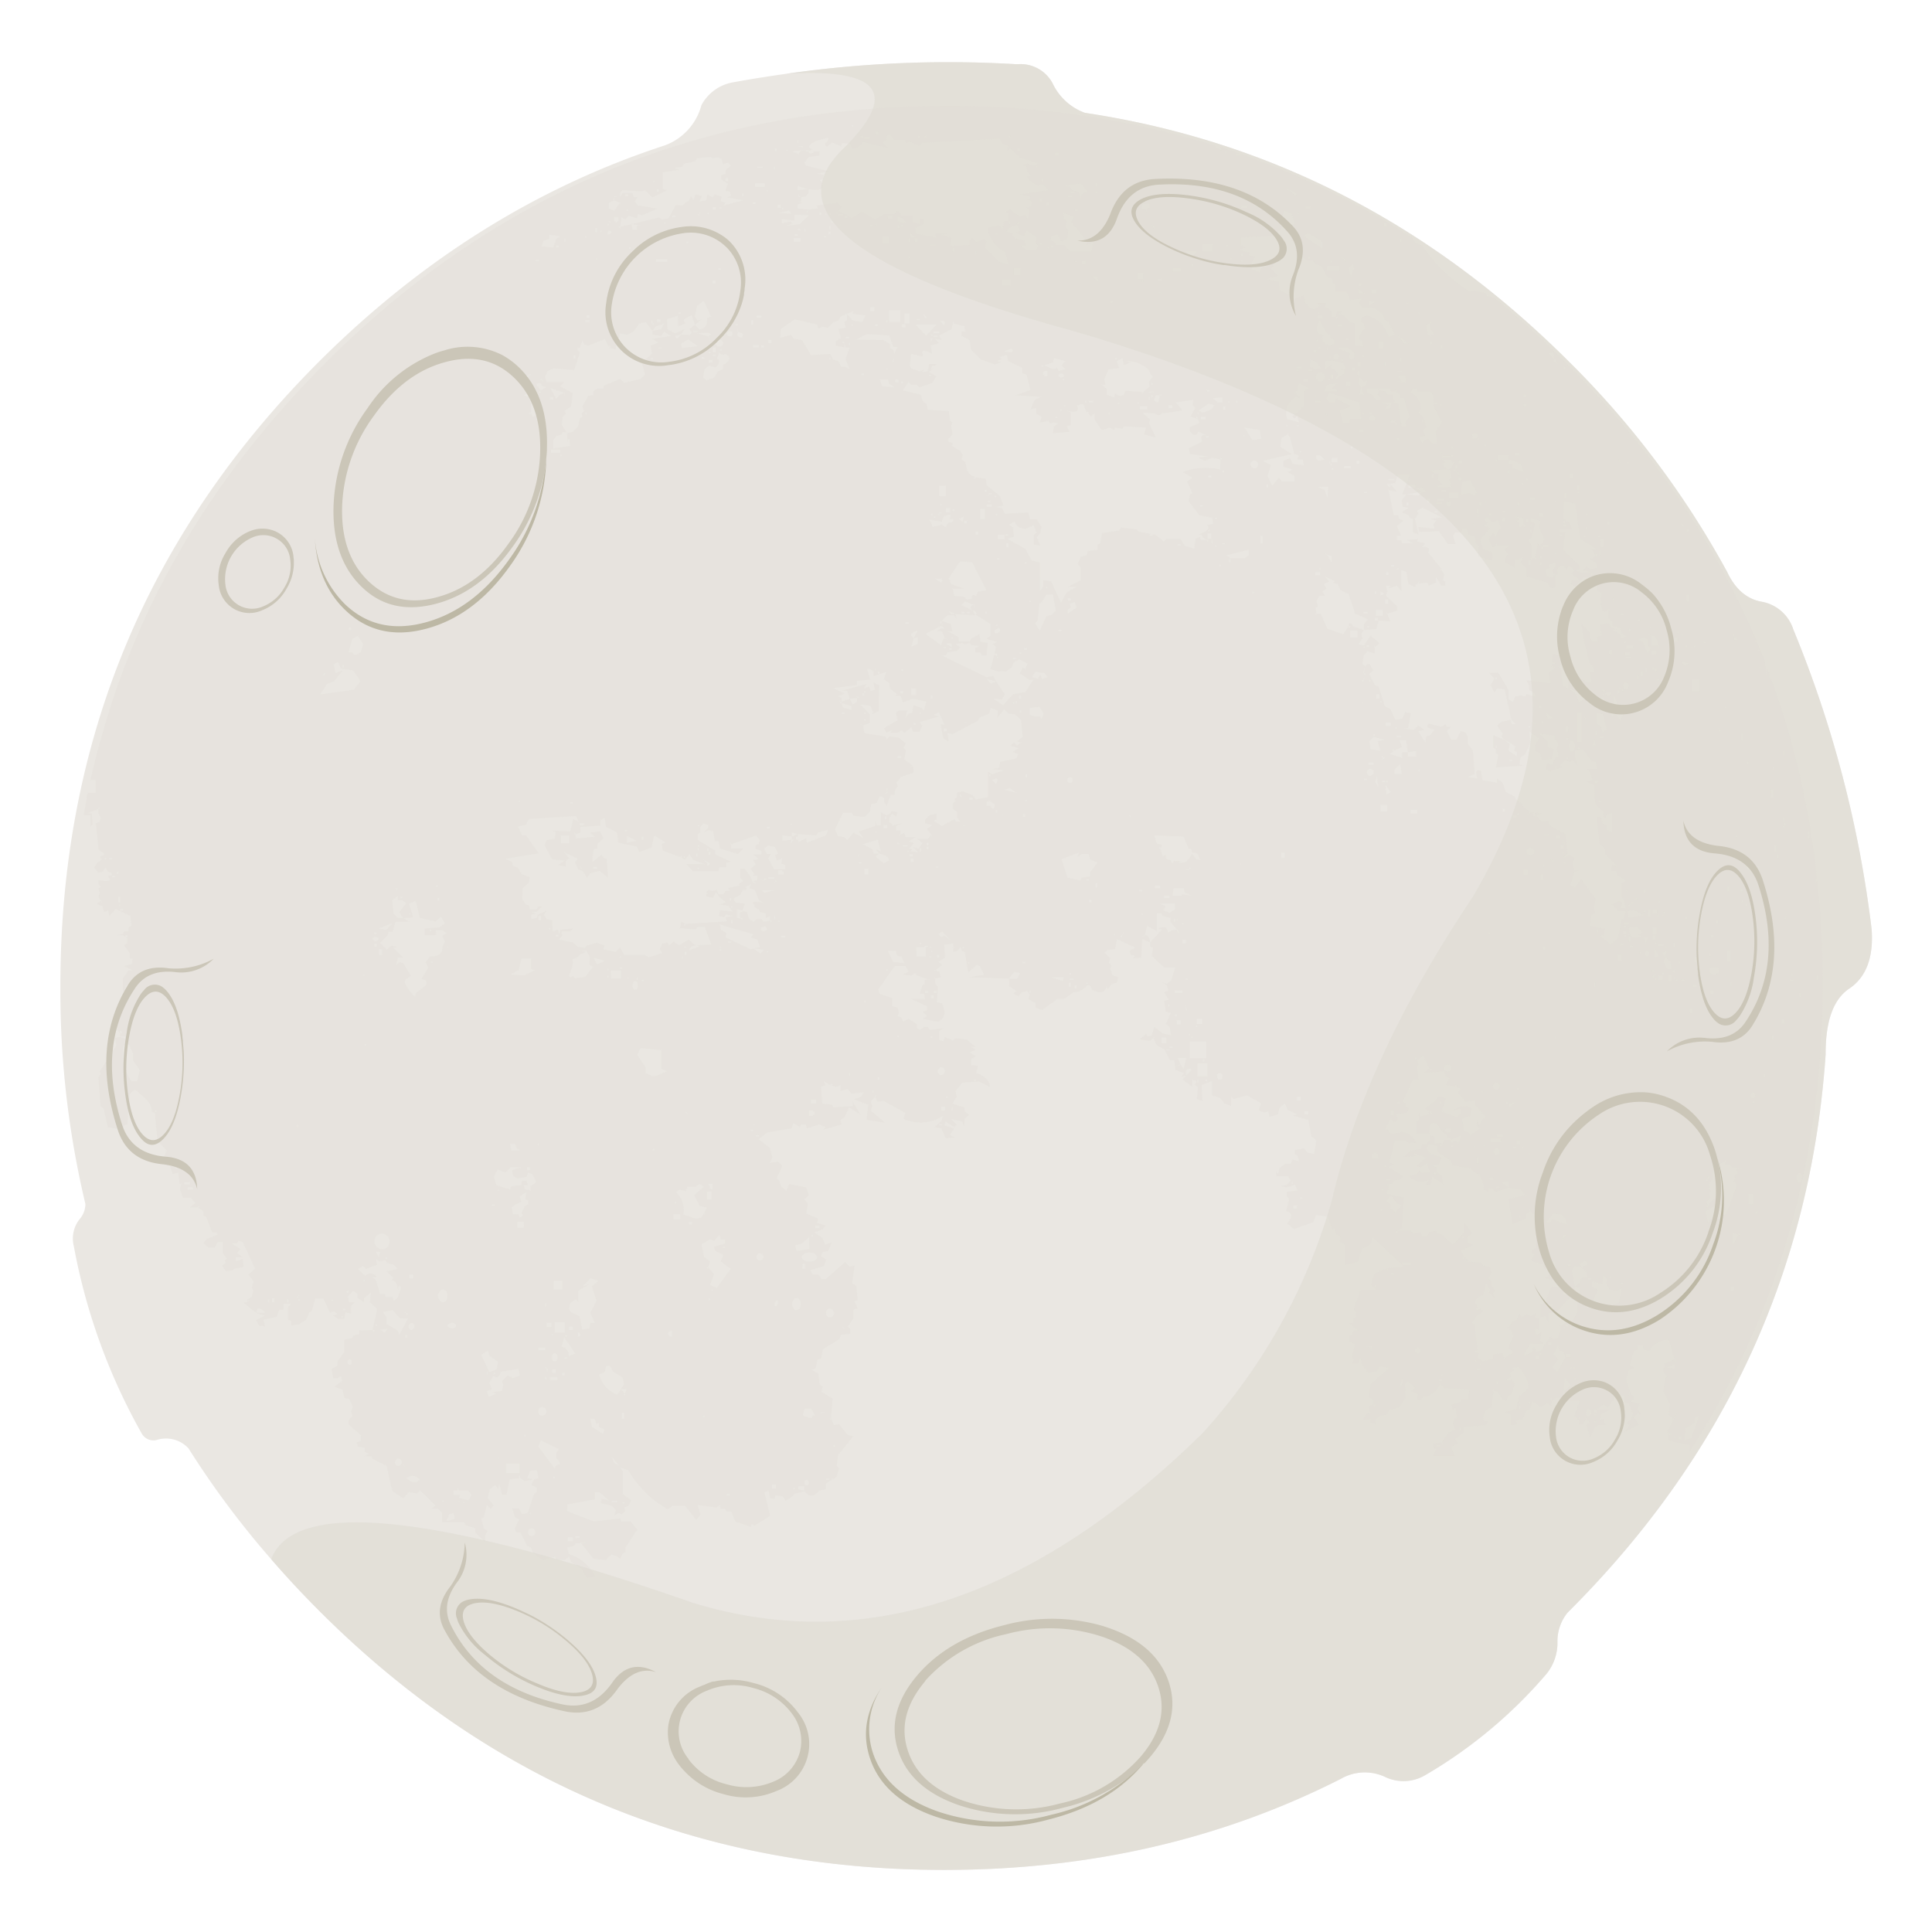 <svg id="Capa_1" data-name="Capa 1" xmlns="http://www.w3.org/2000/svg" viewBox="0 0 288 288"><defs><style>.cls-1{fill:#eae7e2;}.cls-1,.cls-3,.cls-5,.cls-6{fill-rule:evenodd;}.cls-2{opacity:0.67;}.cls-3,.cls-4{fill:#dfdcd4;}.cls-4{opacity:0.27;}.cls-5{fill:#cbc6b8;}.cls-6{fill:#bdb8a5;}</style></defs><title>gray_asteroid</title><path class="cls-1" d="M262.57,89.69a6.07,6.07,0,0,1,4.76,4.14A170.53,170.53,0,0,1,279,138.52q.45,6.2-3.23,8.78-3.66,2.34-3.62,9.87-3.3,48.07-38.24,83l-.24.24a6.73,6.73,0,0,0-1.5,4.36,7.34,7.34,0,0,1-1.65,4.78,70.55,70.55,0,0,1-18.1,15.1,6.35,6.35,0,0,1-5.93.25,7.14,7.14,0,0,0-6.61.27q-26.74,13.58-59.11,13.58-54.56,0-93.15-38.59-3.79-3.79-7.2-7.73A133.1,133.1,0,0,1,28.1,215.91a4.56,4.56,0,0,0-4.79-1.24,2,2,0,0,1-2.15-.92,90,90,0,0,1-10.16-28,4.64,4.64,0,0,1,.94-4.1,3.47,3.47,0,0,0,.79-2.17A137.31,137.31,0,0,1,9,147Q9,92.48,47.57,53.89,70.52,31,99.11,21.67a8.76,8.76,0,0,0,5.45-6,6.63,6.63,0,0,1,4.79-3.41q3.53-.65,7.85-1.26a169.09,169.09,0,0,1,34.08-1.44l.65,0a5.39,5.39,0,0,1,5,2.9,8.55,8.55,0,0,0,4.8,4.36Q202.91,23,233.86,53.89a135,135,0,0,1,23.6,31.36Q259.25,89.07,262.57,89.69Z"/><g class="cls-2"><path class="cls-3" d="M262.56,89.69a6.07,6.07,0,0,1,4.76,4.14A170.5,170.5,0,0,1,279,138.52q.45,6.2-3.23,8.78-3.66,2.34-3.63,9.86-3.29,48.07-38.24,83l-.24.24a6.74,6.74,0,0,0-1.5,4.35,7.29,7.29,0,0,1-1.65,4.78,70.43,70.43,0,0,1-18.1,15.1,6.33,6.33,0,0,1-5.92.25,7.14,7.14,0,0,0-6.61.28q-26.74,13.58-59.11,13.58-54.56,0-93.15-38.59-3.79-3.79-7.2-7.73,5.22-13.62,63.06,6.57,38.26,11.54,75.82-25.39a86.69,86.69,0,0,0,19.24-34.69q5-21.27,20.91-45.06,33.89-57.14-59.45-84.51Q111,36,125.87,22q12.24-12.26-8.67-11a169.36,169.36,0,0,1,34.08-1.44l.65,0a5.42,5.42,0,0,1,5,2.9,8.53,8.53,0,0,0,4.79,4.36Q202.91,23,233.86,53.89a134.81,134.81,0,0,1,23.6,31.35Q259.24,89.07,262.56,89.69Z"/></g><path class="cls-4" d="M222.69,44.33a5.07,5.07,0,0,0-1-.19l-.26-.45-1.85-.38-.45.19A24.74,24.74,0,0,1,212,36.6l-1-.38-.51-.83c-.51-.26-.89-.51-1.4-.83l-.19-.19h-.06a124.13,124.13,0,0,0-26.94-12.45l.13.45-.83-.45v-.19A133.1,133.1,0,0,0,141,15.8q-54.19,0-92.48,38.3Q25.43,77.17,16.28,105.92v.26h-.06c-1,3.25-2,6.7-2.74,10.09h.77v1.91H13.08a2.25,2.25,0,0,0-.19.77H13l-.06.06c-.19.83-.32,1.66-.45,2.49h1v1.79l.32-.45-.13-1.6H13l1.66-.64v-.19c.38,0,.38.13,0,.19v.64l.38.64-.19.64-.57.19.38,3.51v.38l.83.64v.19c-.7.25-.77.45-.25.64l-.83.64-.38.64.64.76.58-.13.45-.64.45.64c.13,0,.26.13.38.13s.25.19,0,.45c-.06-.06-.13-.13-.19-.06-.26,0-.26.19,0,.45.19.45-.32.45-1.66.26v.57l.38.45-.38.19.19.64-.19.64.38.57h.13c0,.32,0,.32-.13,0l-.64.45.83.38.25.83.64-.19.13.83,1-1.09,2.17,1.09L19.6,138l-.45.19v.64h-.64l-.19.38-.83.19h.83l.64.45v.64l-.45.45.83,1.15v.77l.45.06-.13.77-1.15.32,1.28.64h-.64l-.83,1.21v1.85l.64.44h-.64l.64,1-1.85,3.89.77,1v-.38q.67.29,0,.38v.45h.64L19,155l-1.08-.45-.77.19.19,1.09-2.49,3.89.19.38-.38.45L15,164.9l.45.38.64,2.74,2.24.38.19-.64.45-.13.38-4.6.77-.58A11.81,11.81,0,0,1,22,164.13a2.37,2.37,0,0,1,.64,1.6l.45.19.38,4.15,1.4,1.47-1,2,1.47.26.38,1.21.83-.19.19,1.41v.25H27l-.19.83.45,1.21h1.21l.64.83-.83.64h1.21v-.13c.32,0,.32,0,0,.13l.83.58v.64l.45.25.83,2.23h.64l.19.38-1.66.64-.45.64.83.64H32l.45-.83h.76v1.66l.64.83-.38.19.19.38-.57.45.57.83,1-.13.32-.25,1.34-.26-.13-1.21-1,.38v-.64h1l-.83-.58.45-.64-1.28-.83h.83l.19-.38.64.19,1.85,4L37,190l.83,1L37.53,192l.25.38-.25.89-.83.58h.64l-1,.38,1.85,1.47c.13-.51.26-.77.57-.64a1.36,1.36,0,0,1,.7.64H38.17l1.28.44-1.28.64.45.83.89.13-.26-1,2-.45.38-1.08h.64v-.83H43.4l-.45.45v1.91l.45.19v.64l1.15-.13,1.09-.7.45-1.08.38-.19.51-1.91h1.21l1,2.11.64-.19.45.38-.64.25.83.51h.83l.19-1,.83.19V194.7l.58-.58H52l-.13-.83.77-.89.64.45v.64l1,.64v-.64l1-.83-.13,1.47,1.08,1-.7,3.13h.26c0,.38-.07.38-.26,0l-2,.06v.57l-.83.19-.19.38-1.21.25v1.85l-1,1.4v.64l-.89.45.26,1.4h.64l.51-.32.19.7-1.15.89,1.21.45.25,1.21.77.19.51,1.21-.26.64.19.64-.57.64v.64l1.85,1.6v.83l-.64.26.19.64,1,.13v.64l.64.26-.64.38H55.4l.13.38,2.11,1.08.83,3.7,1.66,1.15.83-1,1.21.25.45-.51,2.3,2.3-.64.45h1l.64.64v1.4h3.26l.26.45,1.41.45v.64l1.47,1.4v-1l.38-.64-.58-.38-.38-1.47.38-.19.45-1.85.58.57.45-.45-.89-1.15L73,222l.83-.64.45.64.13-.83.45,1.66h.64l.45-2.3,1.6-.19h-.19q0-.86.19,0l.64.45,1.28-.26-.89-.19.45-1.08,1-.13.25,1.21-.64.19-.45.83.83.38v.64l-.38.25-1,2.93-.83.13-.45-.83h-1l.38,1.28.64.38-.64,1.28.19.64h.64l1,2,.58.25.32.83,1.4,1,1.85-.44.25.44h1.21l.64-.44.38.83,1.47.89.83,1.4,1.21-.19a6.08,6.08,0,0,0-1.28-1.79,5.83,5.83,0,0,0-2.62-1.53l-.26-1,1-.25.25-.38,1.66-.19-.83.19,1.85,2.3,1.85.19.83-.83L92,232l.45.38.38-.83.38-.19v-.64L95,228l-1-1.21H92.61l-.19-.44-3.89.44-4-1.53.07-1,4.08-.76v-1.09h.64l1.47,1.27-1.08-.25-.19.64,1.66.39.64.64-.26.83.64-.38.45.19.57-.45-.13-.58.57-.25.45-.77-1.28-1v-3.38l-.38-.58,1.21.45a14.58,14.58,0,0,0,1.92,2.62,15.13,15.13,0,0,0,4,3.19l.64-.51h1.91l1.66,2.1.64-.83-.45-1.4,2.87.38.44-.38.19.57h.64l.19.38H109l.64,1.53,2.3.77.13-.38.45.19,2.3-1.47-.89-3.51.64-.19.25,1.09.64.13.13-.57,1.09.19.45.64,1-.64.26-.38,1.66-.45L119,222v-.44h.89v.64c.64,1,1.4,1,2.23,0l1-.19v-.83l.89-.64H124c0-.32.06-.32.13,0l.58-.38.38-1.28-.38-.38.25-1.66c.77-.89,1.47-1.79,2.23-2.75l-.83-.19-1.28-1.6-.77.13-.45-1v.19c-.25-.07-.25-.13,0-.19l.26-2.94-1.66-1,.19-.83-.45-.26-.19-1.59-1-.64.57-.19.26-1.28.57-.19.26-1.4,2.43-1.47.26-.64,1.4-.19v-.64l-.38-.45.83-1.15v-1.34l.64-.19-.45-1,.45-.25-.19-2.11-.64-.38.38-2.68-.77.19-.64-.7-2.87,2.55h-.64L122,190h-.83l-.38-.64,2-.64.38-1-.77-.45.19-.64.83-.13.57-1.28-1,.32-.38-1-1.21-.83,1.21-.45.45-.58-1.28-.38.19-.64-1.79-.77.25-1.4-.51-.7.64-.64-.38-1.15-2.55-.51-.38,1-.83-.64-.26-.83-.38-.38.83-1.85-.64-.64-1.21.19.38-.83-.38-1.4-1.66-1.28,1.21-1,3.7-.64.26-.76,1,.57.19-.38h.64l.19.57,1.85-.57.89.38-.25.38,2.68-.76-.19-.64.64-.45.64-1.47,1.72,1.09-1.15-1.91v.64l-2.87.19-.19-.38-1.47-.19-.19-2.49.64-.25-.25-.58,1,.58v-.19c.51.13.51.13,0,.19l.83.25.7-.25-.06.89,1.08-.32.58.7,1.85-.19-.38.64-1.08.38,2.11.83-.25,2.23,2.74.45-2.11-1.85.26-.64-.26-.64.64-.77v-.19c.32,0,.32,0,0,.19l.38.77.89-.13,3.25,1.78-.26.89c.19.06.26.19.45.19a6.1,6.1,0,0,0,5.43-.64l-.26.83-1,.83,1,.19.64,1.47,1.41-.06-.77-.38.64-1-1.47-.45.19-.58,1.28.83.38-.38-.83-.83,1.66.38.25.83.13-1.21.64-.64-.64-.44-.06-.64-1.79-.57.64-1-.19-.83,1-1.28,2.49-.19,1.66.83c0-.13-.06-.25-.06-.38a2.52,2.52,0,0,0-2-1.66l.26-1.08-1-.19v-.83l.64-.45-.89-.57.89-.38-.64-.45h.64l-1.34-1.09-1.6-.19-.45.32-1.21-.51-.19.64L140,155v-1.28l.64-.45-2.11.25-.19-.45h-.57l-.64.45-.45-.25v-.58l-1.21-.83-.83.45-.26-.64-.57-.19L134,151l-.19-.83L133,150v-1.21l-1.85-.64-.25-.64,2.49-3.51H135l.45.83-.83.45,1.21.13.64-.38.19.38,1.85.64h-.64v.64l-.38.19-.38,1.28h.64l.13.77h-2l2.3,1.09v.58l-.64.25.64.64-.64.38,2.3.45c1-.51,1.21-1.4.57-2.75l-.77-.19.19-2.3c-.13-.06-.19-.19-.32-.32a1.31,1.31,0,0,1-.06-.89h-.13c0-.32.06-.32.13,0l.83-.19-.25-.83-.58-.19v.06c-.32,0-.32-.06,0-.06l1-.83-.57-.45,1-.64-.13-1.91,1.34-.19v1.28l.64-.19.45-.57.19.57.45.19.51,3.06,1.28-1.15.45.19.64,1.28-2.3.38,6,.19.83-1,.83.19-.45.83h-1.21V147l1.09.7-.45.44.83.38.38-.58.89-.25.38.64-.26.57,1.09.64v.64l1,.38,2.3-1.66h1l1.4-1a2.48,2.48,0,0,0,1.79-.77c.06-.06.13-.13.13-.19.45-.19.7,0,.77.57,1.21.64,1.91.51,2.23-.45l.19.45.51-.83.83-.19.19-.83-.83-.26-.38-1,.19-.45-.38-.45.19-.64-.83-.83.38-.38,1.21-.19.26-1.47,2.11,1c.77.13.7.38-.26.7l.19.64c.77.07.83.26.26.51l1.34-.07.13-2.74,1.15.45a1.51,1.51,0,0,0-.19-.77c-.19-.19-.32-.32-.57-.32,0,.13,0,.13-.06.13-.51.25-.51.19.06-.13L171,138l1.47.83v-2.68h.64l.19.38,1.21.32-.06.57,1,1.15h.13v.25h.13c0,.51,0,.51-.13,0h-.13v-.25l-.83.13-.45.32-.38-.83q-1.72.1-.57.38l-1.79,1.92v.64l.45.13-.19,1.28,1.85,1.66h1.66l-.64,2-.64.45-.77-.19.77.38.25.83-.64.25.7,1.09-.7.19.26,1.6.77.19-.77,1.66.57.38.19,1.28-1.21-.25-1.27-1-.38,1.28-.64.19-.19-.45-1,.89,1.6.19.45-.45v-.06c.32,0,.32,0,0,.06l.51,1.09,1.15.64.83,1.6h.64l.19,1.47,1.28.45-.44.57.76-.19-.57.58,1.47,1.08v-1.08l.64.25-.25.58.44.25-.13,1.85.83.32-.13-2.43,1.53-.58v2.11l1.21.39.64.83,1,.38v-1.41l.38.38,2-.57,2.11,1.21-.38,1,.83.38.64-.19.13.83,1.28-.38.19-.89.83-.76.45,1,1.4.64-.64.19,2.3.64.45,2.43.77.64-.38,2-1-.19-.45-.64-1.4.26v.58l.38.25.25.83-1-.25-.26.64h-.83l-.83.64-.19.83-.38-.38.13.77h1.72l.38.64-.57.64-.9.19.9.19,1.21-.38.38.83-1.6.19v.64c.13.13.25.32.38.45l-.45,1.79c.89.26,1,.83.13,1.85l1,.83,2.87-1,.45-1.09,1.79.25.58,1.92a.4.4,0,0,1,.45-.06l.19.83c.57.06.7.39.51,1l.77.45v3.06l1.92-.45.64-2,1.22-.58.38-1.08,4.66,4.34-2.55.26h.13c0,.51-.06.51-.13,0l-1.92.83-.45,1.66.77.77h-2.36l-1,2.87.38.45v.64l-.38.19v.64l-.64.19,1.28,1h-.64l-.26.64-.38.19v.83l.83.45-.45,1.85.26.38-.26.64h.9l.38-.83.25,1,1,1.28,1.28-.38.25-.64,1.53.19-2.81,2.42-.26,2,.64.32v.76h.26c0,.38-.06.38-.26,0l-.7.26.32,1c-.64,0-1,.32-1,1l1-.13v.64l.83.13-.19-.58.64-.64,1.09-.19.51-.83a1.87,1.87,0,0,0,2-1.21,1.93,1.93,0,0,1,.32-.45l-.06-2.17.45-.32,1.09,1-.64.45,1.09.51c-.38.45-.32.77.32.9l.44-.58h.64l1.21-.83.64-1.09h-.06c-.06-.51,0-.51.06,0l.57.64,3.77.26-.19,1.47h-1l-.26.38-1.21.38.19.83.39-.38.25,1.47-.38.19-.26.77.39.83-1,.45L214.9,215c.07,0,.07,0,.13.07.19.45.13.45-.13-.07l-1.28.19v.57l.45.26-.45,1h3.25l-.58-1.28,1-.57-.38-.64,1.28-1v-.83l3.25-.25.45-.58h-.64l-.19-.64.38-1,.83-.45.38-2.42h-.13c0-.38.06-.38.13,0l.58.06.7,1.15.64.26.19-.64.64-.45.38-1.47-.38-.58c-.89.13-1,.06-.38-.26.32-.25.26-.45-.06-.57l.83-.64c-.7-.19-.51-.38.64-.38,1,1.21,1.53,2.23,1.34,3.13l-1.34,1.21-.39,1.85-1.85.57,1,.26v1.6c1,0,1.21-.26.64-.64l1.21-.32.38-1.09.64-.38.38-1.09,1.28.83.83-.58.64.38.13-.76h-.13c0-.64.06-.64.13,0l.64-.45h.64l.45.45h2.43l-.77,2.23.77.83-.13.45H236l.45-.83h-.13c0-.32.06-.32.13,0l.58.64-.58.19.58,2,.64-1.47.64-.45h1.21l-.45-.32v-.64l-.58.38.19-1,1.28-.64H238v.38h-.39v.26h.32c-.19.25-.25.25-.32,0h-.06a.4.4,0,0,1,.06-.26v-.38H238l1-.83.64.51,1.09-1.53h-.13c0-.32,0-.32.13,0l.77.19V208h.64v1l.64.25.64,1.4-.26.9-.77.64.58.19-.89,1.15,2.17-1.15-.64-1.09h-.13c0-.25.06-.25.13,0l.51-.64c.77.45.7.26-.06-.57l.38-.83-1.4-.32.57-.51-.64-1c-.13.7-.19.76-.07.06a.06.06,0,0,0,.07-.06l-.58-1.72.38-1.41.83-.38-.64-.45.64-2.11.45-.13v-.64h.83l.13.64.89.13a3.15,3.15,0,0,1,2.87-1.6l.83,2.87h.13c0,.64-.06.64-.13,0l-1.47.7-.19,1.21.57.64-.32.32-.25,1.92,1,1.85-.19,1.66.64.64.57-1-1.47,3,.89.19-.64.19v.83l3.13.64v1q19.82-30.73,19.85-69.76a132.11,132.11,0,0,0-.83-15.25v.06h-.19v-.45h.13c-.19-2.11-.45-4.28-.83-6.38h-.13v-.19H270c-.13-1.21-.38-2.36-.58-3.51h-.06v-.19a117.79,117.79,0,0,0-5.49-19.91v.19h-.13v-.19h.13c-.13-.45-.32-.89-.45-1.28l-.13,1.09-.19-2v-.06H263v-.19c-.38-1-.7-1.85-1.15-2.81v.13h-.19v-.26h.19c-.58-1.34-1.15-2.62-1.79-3.89H260v-.13a129.1,129.1,0,0,0-22.6-33.19h-.06v-.06c-1.21-1.4-2.55-2.68-3.83-4C230,50.58,226.39,47.39,222.69,44.33Zm8.94,9.7v-.45l-.7-.83c.57-.38.77-.13.7.83H232V54h.13c.06.32,0,.32-.13,0Zm1.47.64h.19v.38h-.19Zm8.43,14.23h-.06c-.26-.51-.26-.51.06,0h.13C241.65,69.22,241.58,69.22,241.52,68.9Zm1,.26V68.9h.26v.26Zm9.19,9.7v.38h-.25v-.38Zm-.64-.45a.48.48,0,0,1-.32-.06C250.52,77.9,250.65,78,251.09,78.41ZM234,70.56h.45v.64H234Zm4.66-10.79V60h-.19v-.26Zm-11.55.45h.38v.38h-.38Zm0-1.4h.38v.38h-.38Zm-7.59,6.51a.69.69,0,0,1-.06-.32.48.48,0,0,1,.06-.32.41.41,0,0,1,.32-.13c.13,0,.25,0,.32.13a.48.48,0,0,1,.06.32.69.69,0,0,1-.06.32,2.77,2.77,0,0,1-.32.06A2.88,2.88,0,0,0,219.5,65.33Zm.7.32v-.25h.26v.25Zm1.28.83h-.19v-.26h.19Zm-5.17.13h.26v.26h-.26Zm0,1.47v-.19h.26v.19Zm-.19-.13v.32H215v-.32Zm.83,1.4h.19v.45h-.19Zm-.38-.19V68.9c.32,0,.32.13,0,.26l-.26.64-.64.19.45.13.19,1.08-.38.38.38.45c-.26.19-.19.38.07.57-2.23.06-2.68,0-1.34-.38l-.7-.77.13-.89h-.64l-.64-.45,2.49-.13-.77-.83.58-.26-.58-.38h1.4Zm.38.83v.13h-.38V70Zm.51-.89v-.45h.45v.45Zm-.32,1.28c.13,0,.19.06.26.06C217.65,71.07,217.59,71.07,217.14,70.37Zm7.66-2.49v.64h-1.53v-.64Zm-1.85.64h.19v.19h-.19Zm1.85,2V70H225v.57Zm0-1.4.19-.64,1.66.64.45,1.21-1.66-.57v-.64Zm1-1.21v-.38h.7v.38ZM227.09,72v.19h-.25V72Zm.64-.45h-.26v-.19h.26Zm.38,2.94V74.2h.64v.32ZM224,76.37v-.19h.38v.19Zm-1.66.19v.25h-.38v-.25Zm0,1.34,1-.38.38,1.21-.44.45L223,80l-.45-.57-.64.89.51,1.28.7-.26H223c0-.57.06-.57.13,0H225l-.77.57.58.64-.45.64v.64l1.47.83V83.39h.64l.64-.45-.45.89.83.83v1.21l3.13,1,.64.83.57-.19V85.69l-.57.38-.64-.19-.26-1,.64-.19-.19-.45,1-.38v.64l-.45.57.45.64c.45.06.51-.19.38-.57-.06-.06-.06-.13-.06-.26.45-.7,1-.7,1.4.06.13-.7.51-.64,1.21.13l.64-.19v-.64L233,81.92l.32-2.49h-.83v-.57h1.85l-.38-.89-.89-.64.06-2.62,1.66.38.77,5.23,2.49,1.6h-.77l.58,1v-.38q.57.29,0,.38l-.83.45.83.45.25.83-1.08.19-.58-.38L236,85l1,.26-1.21.13-1-.38-.58.45,1.21,1h-1.09l-.19.57.64.45L236,86.07h1.28l.13.45.64.19-.64.19.64.45V88l.64.38V88.3c.32,0,.32,0,0,.06q-.19,3.83,1,2.49h.19c.07.32,0,.32-.13,0v1.28l.64.57v.64l1.08.19.39,1,.57.32-.83.32-.13-.64-1.08-.64.51-.06-.7-.32-.45-.57-1.21.13.19,1.66L238,95l.25.64h-.89L237,95v-.64l-1.28-1.47a40.11,40.11,0,0,0,1.28,6l.38.26.26,1H237l.25,1.66-.83-.19-.45-.38h-.57l.13.83-.83.32-.57-1-.38.19v1.08l3.64,1-.13,1-1.08-.45-.77.45-.64-1.4-1-.64-.83-.45-.25-2.49-.38-.25.83-.77-.51-.89-1.21-.38-.13,1.91.57.19-1,.83.25,1.53-3.57-.45.38.77v.64l.83.51.07.51-1.28-.38-.19.38-.64-.19-.83.19-.38.83-.64-.45v-1.4l-1.53-2.55-1.34.06.77.83-.57,1,.57,1.09.45-.64,1.08.19,1,4.53.64.57c-.57.19-.77,0-.64-.57l-1.47.26-.64.57.83,1.21-.19.45.44.45,1.66,1-.25.64.44.19v.64l-1.27-.83.19-1-.77-.64-1.66-.64v1.85l.38.19v.64l.38.19-.38,1.91,4.15-.26-.64-.19.19-1.08.64-.38.83-1.85-.19-1.6,1.47,1-.64,1.09v.77l.83.45.19,1,1.47-.19.38-1.47-1-.38v-.83l-1.21-1.09,2.24.26v.64l.38.19.25.64-.25.38.25,1.21-.45.19-.45,1.08-.76-.19-.26.83.64.38,1-.38h-.19c.06-.64.13-.64.19,0l1.08-.26c-.77-.06-.64-.38.19-1l.58.19.64-.19.64.83-.38-1.28v-1l1.21-.19,1.28,1.79.58.06.19,1.09h-1.6l.58.38.38,1.21-1,.25,1.21.57.19,2.81L239,121l-.07.45.32.64.25-.7.77-.19v2.87l-.83-.38V123l-.57-.26-.26-1H238l.44,4,.83.83v.77l1.66,1.66c.25.77.25.83-.07.13a.19.19,0,0,1,.07-.13c-.38-.19-.7-.13-.7.26a1.79,1.79,0,0,0,.06.57h.64l.19.64,1.27.83-.64.38v2.11l.38.45.25,1.15h-.89c.51-.77.38-1.15-.32-1l-.89.45,1.08,1h1v-.13c.07,0,.07.07.13.13l1.08-.19,1.41.77-2.17.38-.32-1h-.13l-.25,1.09-.38.19-.58,2.87-1.09.83-1.47-1.28.64-.19v-.83L237,138l.25-1.66.58-.19-.26-1,.32-1.09-2.17-3-1,1.28-.64-.38.64-2,.64-.26h-.64l-.26-1,.26-.83-.7-.38-1,.38.64-.64-.26-2.87L231,123.09l-.19-.77-1,.19-.83-1,.83-.25-1.66-.19v.19h-.25v.13c-.32,0-.32,0,0-.13V121h.25l-1-.64-.19-.38-1-.83-.13-.38-1.34-.7-.51-1.4-.83-.64v.64l-2.17-.38-.19-1.34c-.7-.38-.89,0-.57,1.08l-1.4-.19,1-.45-.26-3.51-.76-1v-1.08l-.38-.64-.64-.19-.64,1.28h-.83l-.64-1.28.64-.64h-.64l-.19-.38-.58.38-1.85-.45c-.58.38-.32.64.77.89l-.64.83-.57.19-.13.89L211.39,109l1-.19-1-.64-.64.64-1.47-.26h.64l.38-2.23-.83-.19-.45,1-1,.19-.77-1.66-.83-.38-.89-2.94-.58-.19-.83-1.66.57-.58-.57-1A.2.2,0,0,1,204,99c-.19-.06-.38.06-.45.38l-.45-.45.19-1.21.57-.64,1.09.38v-1h-.13c0-.32,0-.32.13,0l.7-.57-1.34-1.15-1,1.47-.83-.19.64-.83-.19-.64.38-.64-1.66-.57a.24.24,0,0,0-.06-.19c-.32-.38-.58-.32-.58.19.19,0,.26,0,.26-.06-.07.45-.13.45-.26.06l-.77,1.21-2.36-.83-1-2.23h-.64v.19q-.48-.19,0-.19l-.13-.89.38-.19-.25-.83.44-.77h.83l-.38-.64.64-.45-.44-.64.83-.38-.64-.77,1.47.7-.32.26.76.19.38.89,1.21.57,1,2.94,1.85.83-.57.77v.83l1.85-.13.38-1.28,1.72.13-.45-1.15h-.06c0-.32,0-.32.06,0l1.47-.45v-.64l-1.66-1.6.19-.64-.19-.83h.64l-.26.38,1.28-.38.64.83V85l.77.26.25,1.79,1,.45.19-.45,1.66-.19.19.45,1.08-.45v-.83l.83,1.28h.58v-.64c-.19-.06-.39-.13-.45-.26h.13l.13-.77L214.9,85c-.13,0-.19,0-.19-.06h0c0-.06.07-.13.19-.13l-2-2.43V82.3c.32-.51,0-.83-.89-.77l.45-.57-1.28-.26.26-.38-1.72.19.89.45H209l-.13-.45h-.64v-.64h.64l-.64-1.47,1-.77-.64-.26-.19-.57h-.64l-.77-3.77,1.21.26-.9-1.09-.13.45-.51-.45L208,72l.38-1.28h1.72l-.19.83h.19c0,.45-.06.45-.19,0L209,73.69h.64l2.3-.38-.83-.45,1-.19.45.64H212l-.57.57-1.72-.19-.77.83.13,1,.89.19-1,.64,1,.45.19.38.45.19v2l.83.26-.51-2.36a6.8,6.8,0,0,0,.51-.7c0-.06,0-.13-.13-.13a.24.24,0,0,0-.06-.19v-.13l.83-.45,2.87,1.47-1.72.19.89.26-.45.57.19.64-2.43-.25.13.77,2.94-.13,1.34,1.91h1.15l-.38-1.28.38-.45h.83l.19-.57h.64l.19.83,1,.38.25,1.09.38.38-.13,1.34.64.32,1.34.38.26-.64-.26-.57-1.21-.45-.45-1.4,1.47-1.72-1-.38.64-.38-.64-.64.83-.19Zm1.6-.7h.44v.45h-.44Zm4.21-2.49v.19h-.25v-.19Zm-1.92.64V74.9h.26v.45Zm.26,2.68-.39-.38c.58-.19.45-.38-.25-.64l1.28.19v1c.13,0,.19,0,.19-.06-.06.57-.13.57-.19.06C226.58,78.73,226.39,78.67,226.46,78Zm1.27-.64v.38h-.26v-.38Zm.38.38V77.2l1.47.45a3.3,3.3,0,0,0,.64,2.68l-.64,1-.45-.38v.57l-.38,1.66h.19c0,.32-.13.32-.19,0h-.45v.19q-.38-.1,0-.19V81.35l-.45-.83.45-.45.45-1.85c0-.13-.07-.26-.13-.26A.84.84,0,0,0,228.12,77.77Zm0,.45h.19v.38h-.19Zm-8-4.79-.32.45L219,73.5l-1.21.19v.19c-.32-.06-.32-.06,0-.19L218,71.9l1.15-.32Zm-2.74-1.85V71.2h.45v.38Zm-1.4,2.62v-.83h1.4v.83Zm.19.51c.13.83-.06,1-.45.64v-.13C215.41,75,215.61,74.84,216.12,74.71Zm4.34.19h.38v.45h-.38Zm1,0h-.19v-.19h.19Zm-1.85,3.32c.51.26.64.32.19.19-.07,0-.13-.13-.19-.19h-.13C219.5,78,219.56,78,219.63,78.22ZM220.2,77v-.19h.26V77Zm.26-.45h-.32v-.64h.32Zm7.85,2.87h-.19V79h.19Zm-.51,4.79v-.64h.38v.64Zm7.6-10.91v.19h-.26v-.19Zm0-.26h-.32v-.64h.32Zm1.21,3.77h-.19v-.25h.19Zm3.06,1.4v-.45h.26v.45Zm-6.45-4v-.7h.32v.7ZM229.46,77v-.45H230V77Zm2.55-2.3v.19h-.19v-.19Zm1.08,3.7v-.19h.38v.19Zm0-.38v-.38h.19V78Zm-.19,1.85h-.45v-.19h.45Zm-1.08,2.49H232v.19h-.19ZM230,81.54v-.38h.77v.38Zm-.25,0H230v.26h-.19Zm0,1.66h-.19v-.26h.19Zm-.19,1v-.38h.19v.38Zm9-3.83H239v1.15h-.38Zm-.32-.51h.38v.19h-.38Zm.19,2.23h.19v.64h-.19Zm-2.3-2.23h.25v.19h-.25Zm.45-1h-.19V78.6h.19Zm.76,6.57v.26h-.13v-.26Zm3.13,3.7c.13.7.13.77-.06.13C240.44,89.26,240.44,89.13,240.5,89.13Zm-9.13,9.77v-.19h.45v.19Zm8.94-2v.57h-.38v-.57Zm-17.17,4.34h-.19v-.26h.19Zm5,7.21h-.25v-.19h.25Zm-2.68,4.79v.19H225v-.19Zm-2.3-2v.19h-.19v-.19Zm18.25-8.49v-.25h.13v.25Zm-.25.64v-.45h.25v.45Zm-1.85-.45V103h-.38v-.19Zm-.38.64v-.19H239v.19Zm.51,0c-.19-.13-.19-.25.06-.32h.64C240,103.69,239.8,103.81,239.41,103.5Zm-.77.38H239v.38h-.38Zm1,.64-.44,1-.58-1Zm.45,1.21.45-.64v-1.6l1,2.23.64.19-.64,1.47-.64-1-.57.32Zm-5,.38h.7v4.4h-.7Zm1.09.7h.13C236.48,107.52,236.48,107.52,236.16,106.81Zm1.85,1v-1.6l.89.19.57,2.23-.57.45-.26-.83Zm0,1.66h-.19V109H238Zm.44.26H239v.19h-.58Zm-9.06-4.34v-.25h.38v.25Zm-.9,2.17c.77.45.77.45,0,.13Zm3-.57-.77.06-.38-1Zm-1.53.7h-.19v-.26H230Zm3.45,1.4v-.83h.32V109Zm.06.83h.26v.19h-.26Zm.83.45c.13,0,.19.06.32.19a1.91,1.91,0,0,1,.13.64,1.54,1.54,0,0,1-.13.57c-.13.19-.19.19-.32.19s-.19,0-.25-.19a.88.88,0,0,1-.19-.57,1.07,1.07,0,0,1,.19-.64C234.12,110.39,234.18,110.32,234.31,110.32Zm-.57,2.43v.19h-.26v-.19Zm-2.74.19h-.19v-.19H231Zm6.83-2-.45.19.26-1.09Zm-2.68.38h.38v.19h-.38Zm3.13,4.92c0,.13,0,.13-.06.19-.26.25-.51.25-.58-.19ZM258.5,95.39V95h.45v.38Zm-.19-.64v-.19h.19v.19Zm2.93,0h.06C261.31,95.07,261.31,95.07,261.24,94.75Zm.77,2.11h.26V97H262Zm.58,2.68c0,.26-.06.26-.13,0h-.13c0-.32,0-.32.13,0Zm-12.51-5.43h.12v.26h-.12Zm1.34-5.43h.38v.89h-.38Zm-7.34,3.64h.38v.19h-.38ZM242,91.5v.19h-.45V91.5Zm.83,2.23H243v.38h-.19Zm3.32-.19v.06C245.61,93.41,245.61,93.35,246.12,93.54Zm1,2.68h.13c0,.32,0,.32-.13,0h-1V94.75h-.19q-.57-.29.19,0a1,1,0,0,1,.77.45A2.67,2.67,0,0,1,247.14,96.22ZM245,95l.64.38v.83l.45.38-.45.83-.77-1.79-.64-.26Zm1.21,2.55V97h.7v.51Zm-3.83-1.72h-.25v-.19h.25Zm-.13,1.4h.7v.45h-.7Zm.13.83v-.19h.77v.19Zm.07-1.85h1v.51h-1Zm1.79,5h-.19v-.45h.19Zm.32-.45v-.64h.32v.64Zm-2.49,1.15a.37.37,0,0,1,.32-.13.47.47,0,0,1,.26.13.46.46,0,0,1,0,.64.47.47,0,0,1-.26.13.37.37,0,0,1-.32-.13c-.07-.13-.13-.19-.13-.32S242,102,242.1,101.9Zm4.59-1.91v-.26h.26V100Zm-.38-.45h.26v.19h-.26Zm-1,0h.19v.57h-.19Zm1.66,1.85v-.19h.38v.19Zm7.28-5.74v.19H254v-.19Zm-2.94.57h.19v.25h-.19Zm1.28,0h.13v.25h-.13Zm-.25.38h-.19v-.13h.19Zm-1.66-1.85v-.19h.19v.19Zm-1,.26h.45v.64h-.45Zm2.62,6.19h1.09V103h-1.09Zm-1.6-2.68,1,.38C251.22,99.35,250.9,99.15,250.65,98.52ZM242,102.86V103h-.19v-.19Zm15.32,2.68h-.19v-.19h.19Zm2.3,3.89h.19v.89h-.19Zm-3.13-.38h-.26C256.2,108.28,256.26,108.28,256.46,109Zm4.15,4.79h-.25v-.26h.25Zm5.36-1.91v.64h-.19v-.64Zm-1.66,2.74h-.13c.25-.57.32-.57.13,0h.13C264.43,115,264.43,115,264.31,114.67Zm-.32,3.06h.32v1.21H264ZM184.27,22.95h.64v.26h-.64Zm-1.66-.38h.19v.26h-.19Zm2.42,8h.89v.45H185Zm-5.75,6.89v-1h1.47v1Zm-1.66,1-.83-1h1.66Zm5.17-1.92h.26v.26h-.26Zm3.13.26L185,36.6V35.39l5.43-.19-.64-.26c1.53-.83,1.72-1.47.7-2l.51-.32.45-1.21,1.09.45.51,1.53-.77.13.64.83-.39.19v1.28l1.4,1.21-.38.45,1.21,1.4h1l.25.45,1,.38.76,1.47.89.45v.57l.38.19V43.5h1.66l.57,1.21,1.73-.19-.45.64.45.64,1.85.13v-.06c.58,0,.58,0,0,.06l1.21.83.45,1L207,48l.89,1.85-.89.38A4.54,4.54,0,0,0,203.73,47l-.83.38V48l.38.19.19.83-.38.26-.64,1.21.64.38.13.77L202,51.54V48.22l-.77-.19-.89-1-.77-.26.77-.38h-1l-.25.83h.25c0,.57-.06.57-.25,0h-.64v-.64l-.38-.64-.64-.13.25-.64H196.2l.64.38-1,.57-.57-.19-.7-.83V44.9c-.07-.77-.32-1-.77-.64h.13c0,.32-.06.32-.13,0l-1,.19c.64.13.45.19-.64.25l.44-.57-1.92-.89V42l-1.85-.38,1.66-.51-1-1,.7-1.28h-1.6l.19.83L188,40l-.19.57-1.21-.38V39.09l.57-.83c-1.15-.13-1.28-.38-.51-.51l-2-.51Zm-2.49,1.85v-.19h.19v.19Zm1.6-.83h.26v.26H185Zm0,1h.26v.19H185Zm-13.66-8.43v.57l-.57.19h.13c0,.57-.07.57-.13,0h-.58l.13-.77h-.06c0-.32.06-.32.06,0Zm-3.06,2.62V33h.19v.13Zm3.51.64c.13,0,.19,0,.19.06.13.51,0,.45-.19-.06h-.13C171.69,33.41,171.76,33.41,171.82,33.73ZM176,40v.45h-1.15V40Zm-3.38,1.53h.51v.26h-.51Zm-2.23.26V42h-.13v-.26Zm2.75,2c-.51-.26-.51-.32,0-.13Zm-2.75-2.23h-.83v-.89h.83Zm-4.91,3.32h.38v.25h-.38Zm1.85,8.49.19,1.09,1-.45-.64-.19a4.82,4.82,0,0,1,3,1c.13.13.32.26.38.32a2.41,2.41,0,0,0,.57,1l-.57.83.13.64-1,.83v.19q-.38-.1,0-.19l-2.62-.19-.26.64-.64.13-.64-.38-.13.64L165,58.82V58l-.77-.64h.57l-.19-.83.64-1.47,1.6-.19-.38-1Zm-1.09,0h.26v.19h-.26Zm17.42-13.85h-.19v-.19h.19Zm-5.81-.19v.38h-.19v-.38Zm28.91-6.06v.45h-.45v-.45Zm1.92,2.3h.25V36h-.25Zm-16.53-7.21h-.19q0-.57.19,0c.83.13,1.21.45,1,.83Zm2.49,2.42h.7v.38h-.7Zm-1.27.89h.25v.19h-.25ZM195,38.52v-.26h.26v.26Zm-.64-3.32.64-.45L197.1,36v1Zm6.06,3.38c.26.51.19.51-.19-.06H200q0-1,.19,0C200.35,38.52,200.35,38.52,200.42,38.58Zm-2.11.32h.19v.19h-.19Zm1.34.77v.7H197.8v-.7Zm2-.32.19.64h.13c0,.32,0,.32-.13,0l-.45,1.21L201,40Zm.83,3.26v-.38h.45v.38Zm-5.81,4.15h-.19v-.19h.19Zm5.81-3.06v-.64l.83.64h.13c0,.32-.06.32-.13,0Zm-6.64,8.87v-.38h.38v.38Zm-.57,2.11V53.58l1,.45.64.83-.77.19Zm-1.91,0H194v.19h-.64Zm7.28-4v-.19H201v.19Zm-.64-2.3v.26h-.58v-.26Zm-3.57-.89v-.45h.7v.45Zm-.19,3.19h.25v.19h-.25Zm2.11-.83c-.19.38-.06.7.38.7.32.57.13.89-.51,1h-.13c-1-.58-1.21-1.09-.76-1.66-1.09.06-1.34-.64-.64-2.17l1.08,1.92Zm-.45,1.91v.38h-.13V51.8Zm-1.4,0h.38v.13h-.38Zm1.66,1.6V53.2h.19v.19Zm.64-.19a.48.48,0,0,1,.06-.32,1.06,1.06,0,0,1,.32-.13.44.44,0,0,1,.45.45,1.06,1.06,0,0,1-.13.32.47.47,0,0,1-.32.06.29.29,0,0,1-.38-.38Zm-1.28.64,1.08-.06,1.66.45.38.83c-1.15-.06-1.21-.06-.25.13v.51l-1.41,1,.45-.83-.45-.83c-.51,0-.7-.26-.44-.7l-1,.7Zm2.74,0H200Q200,52.88,200.22,53.84Zm1.6-.45-.57.19a1.5,1.5,0,0,0-.19-.32c-.07-.06,0-.26.19-.51l-1.85-.83H201l.83.64Zm.51,1.28V54h.45v.64Zm-.83.13h.45v.45h-.45Zm9.9-8.23c.06,0,.06,0,.13.06C211.71,47.07,211.71,47.07,211.39,46.56Zm-1.72-1.21v-.19h.25v.19ZM205.78,40c0,.06,0,.06-.06.13C205.46,40.31,205.46,40.24,205.78,40Zm-1.34,3.7v-.51h.77v.51Zm-.32,1.85V44.9L205,45Zm4.53,4.72h-.19c.06-.32.13-.32.19,0l1.28.89h-.64Zm-3.19,1.66v-1h.7v1ZM203.1,53.2v-.26h.19v.26Zm3.51,1.28h-.19V54h.19Zm2.3-1.09v.45h-.25v-.45Zm3.7-5,.57-.19V48q.48.1,0,.19l.07.83.57.83h-.64l.26.38-.64-.38Zm.57,2.49h.26v.45h-.26Zm1.85,1h-.25v-.38H215Zm-64.72-31.4v-.26h.26v.26Zm-1.28.19.25.64,1,.45c-.25.7-.13.83.32.38l1.53,1.4,2.74.83-.83.32-.9-.32-.77.25.64.19.13.77.64.64c-1,0-.76.45.83,1.47l.83-.19.83.83-4.15.64c1.6.26,1.92.51,1,.83.64,0,.83.38.51,1l-.57.19.38.38-.26,1.28-.38-.64-.83.26-1.41-1.08-.64.38.38.26V33h.26c-.06.57-.13.57-.26,0h-.64l-.19,1.21-.57-.64-1.66.38a3.38,3.38,0,0,0,.77,2,4.66,4.66,0,0,0,1.85,1.66l.45,1.79-1.4-.38-2.11-2.11.25-.83-.45-.45-1.09.45-.57-.64-.45.45v.64l-2.87.13.19-1.21-1.47-.45.89-.19H139.4l.19.64-3.13-.64V34l1.28-.64v-.64l-.64-.19v.83l-1-.26v-1h-1.85l.13-.38-.77-.26-.26.45h-1.59l-1.28.83-2-1.21-1.53,1-.64-.45v.45c-.64-.13-.64-.26,0-.45L125,31.44l.45-.57-.57-.64-3.13.38.19.45-1.4.19c-.32.57-.32.64-.26.26l.26-.26-1.66-.19v-.57l.77-.26-.77-.19h.57v-.64l.64-.13.45-.45v-.64q2.68.57,1.91-1.15c-.38-.13-.32-.25.32-.32v-.64l-1-.19,1.85-.32-3.51-.89-.19-.45.64-.83,1.6-.19v-.64h-.77c-.13.19-.19.26-.32.26-.32.13-.51.06-.51-.26h-.45v-.19l-.83.19-.26.38-1-.38,2.11-.19h.45v.19l.51-.32c-.83-.32-.57-.7.7-1.28l1.66-.45c.06.38-.06.7-.45.77,0,.77.38.7,1-.06l1.34.57.19-.45,1.21.06c.19,1.08.83,1,1.92-.26l4,1c-1.15-.64-1.28-1.09-.51-1.28-.13-.45.06-.7.51-.83l.58.83h1.66l.19.45.45-.19,1.66.64.19-.45Zm-10.91-.45v.26h-.26v-.26Zm19.15,2.55h.51v.38h-.51Zm-5.62-.26v-.38H152v.38Zm-34.4-.19h.19v.19h-.19Zm-1.47-.19v.38h-.25v-.38Zm3.13-1.28H119v.45h-.13Zm.13,1V21.8h.64v.13ZM127,18.67h.19v.19H127Zm1.28,1.85v-.26h.38v.26Zm2.23-.45v-.38h.38v.38Zm-.83.32v.32h-.83v-.32Zm7.47-.13v.26h-.25v-.26Zm-7.47,13.47v-.19h.45v.19Zm1-.19h-.19v-.19h.19Zm-5-1.66v.19H125v-.19Zm-.38,1.66v.13C125,33.41,125,33.35,125.29,33.54Zm6.19,2.75v-1h1v1ZM135,33.1v.06c-1.15.13-1.34.13-.64-.06l-.57-.13v-.64l.83.19Zm-2.68-1H133v.45h-.64ZM133.78,34v-.45H134V34Zm.57-.45h.26v.19h-.26Zm2.49,2V36h-.45v-.45Zm-1.4.45v-.45h.19V36Zm0,2.49v-.26h.19v.26Zm1-3.13h-.64l-.19-.64Zm-17.55-7v-.64c.57.19,1.09.32,1.53.45Zm.38,1c-.13,0-.26,0-.26-.06C119,28.88,119,28.88,119.29,29.39Zm-3.77-4.53v.45h-.13v-.45Zm-2.62,0h.83v.19h-.83Zm1.41,3.51h.19v.19h-.19Zm-.26-1v.51h-1.47v-.51Zm-1.79,2.81h.38v.26h-.38Zm3.7.83v-.45h.45v.45Zm.64,0h.19v.19h-.19Zm.64-1c.19.06.19.06,0,.13Zm.38,1.4.38.45-2-.06Zm.83,1.53v-.89l2.17.06-1.4,1.34-2,.25,1-.38-.38-.26-1.28.26v-.64ZM118.33,36v-.51h1V36Zm.13-.83v-.26h.45v.26Zm6.19-3.32v-.19h.25v.19Zm-1,0h.19v.19h-.19Zm.19,1.08h.26c0,.38-.06.38-.26,0h-.06C123.76,32.58,123.76,32.58,123.82,33Zm-1.66-1.28h.25v.38h-.25Zm1,.38h-.13v-.19h.13Zm.64,1.66v.45h-.19v-.45Zm-.32.83h.32v.38h-.32Zm-3.38,0h-.19Q119.93,33.7,120.12,34.56Zm-1.21-.38h.38v.19h-.38Zm4.28,1.21h-.38V35.2h.38Zm-4.91,15.13-.32-.57-1.66.45.06-1.28,2.11-1.47,3.32.77L122,49l.58-.32.83.19.83-.83.77-.26.26-.57,1-.45,1-.38-.19.38,1.92.26-.45,1-1.47-.26-.83-1v1l-.38.26.19.83-1.08.19.38,1.34-.77.51v.64l1.28.26v-.64h-.26c0-.38.06-.38.26,0l.19.64h.57l-.57,1.79.57,1.47-.57-.38h-.64l-.45-.83-.77-.25-.45-.83-2.87.19-1.28-2.23Zm-6-2.74v.64H112v-.64Zm1.21-.7v.32h-.7v-.32Zm1,3.64H115v.45h-.45Zm-.64.83v.26h-.38v-.26Zm-.76.26h-.83v-.32h.83Zm10.53,1.79v-.19h.19v.19Zm8.93-7.34h1.66V48h-1.66Zm2.24.51h.77v1.47h-.77Zm-4.47-1v.64h-.58V45.8Zm.13,2.87v-.26h.38v.26Zm.19-1.15v.06C129.89,47.46,129.89,47.46,130.65,47.52Zm-3.7.89h.19v.26H127Zm-.38,2.11h-.45v-.25h.45Zm.13.64v.38h-.13v-.38Zm.89-.45,1.6-.83,3.38.19.58,1.72h.64l-.45,1-.19-.57-.45-.26v-.57l-1-.64Zm7.4-2.3v.45h-.51v-.45Zm1.66-.64v-.13h.45v.13Zm-4.53,0h.19V48h-.19Zm-.38,1.53h-.13C131.61,48.92,131.67,48.92,131.74,49.31ZM133,54c.26-.77.32-.77.13,0Zm2.62.45.19-1.72,1.72.45a.38.38,0,0,0,.07-.26v-.06c-.38-.7.13-.77,1.34-.13l-.19-1.21,1.21-.38-.58-.64,1,.19-.38-.64,1.85-1,.19-.83V48q.48.1,0,.19l1.72.45.13.77h-.58v.64l1.21.64.26,1.47,1.4,1.4,2.11.77,1-.32-.64-.19.64-.25L149,53.2l1.09-.26.19.89,2.11,1v.83l.64.19.57,2.3-2.23.77,3.89.26-1,.38-.64,1.47.83-.19v.83l.83.45L155,63l1.28-.26.26.38.57-.13.64.13-.64.45-.19,1,2.49-.19-.38-.83.58-.19V61.5l-.58-.26c1.41.32,1.92.06,1.47-.83l1-.19.45,1.28a.31.31,0,0,1,.38-.06l-.13.19.51.51c-.06-.13.06-.32.45-.45v.83l1.09,1.6,1.21-.38.64.38.13-.38,1.09.19.19-.38,3.32.19-.32,1,1.79.51-1-2.17.13-.57-1.15-1,1.92.13a.64.64,0,0,0,1,0v-.13c.32,0,.32.06.07.13l3-.45-1-1.21h-.06c0-.32,0-.32.06,0l2.62-.38c-.06.26-.06.57-.12.77l.38.45-.64,1.28,1.08.38.19.57-1.4.64v.64c.58.64,1,.64,1.15.19.06-.13.13-.19.19-.19l1,.51a.12.12,0,0,1-.19,0c-.45,0-.58.25-.32,1l-2,1,.19.83,2.68.38-1.47.19,1,.45,1.09-.45,1.21.25v-.25c.32.13.32.19,0,.25V70a9.41,9.41,0,0,0-5.62.38l1.47.83-.83.58.83,1.72-.39.19-.19,1,1.6,2.11,1.92.38.13.89-.89.19c.45.51,0,1-1.34,1.4l.58.06c-.06.19.19.45.64.77h.26c0,.32-.06.32-.26,0H179l-.13-.45-.64.26L178,81.79l-1.4-.45-.64-1h-2.11l-.38.38-1.21-1-2.49-.45-.38-.38-2.3-.25-.26.45-2.55.38L164,81l-.38.19v.77l-1.47.19-.19.64-.83.19L160.65,84l.45.64v1.85l-1.92,1h1.28l-1.47.83-.83,1.53-1.47-3.19-1.21-.19v1l-.45.64V83.84l-1.21-.26-1-1.79-2.68-1.47,1-.32L151,78.6l-.64-.38.83-.45.64.83,1,.25,1.28-.57.38,1.15-.38.26v1.47l1,.19-.58-1.28.58-.64.13-.89-.7-1.15h-1l-.26-1-3.51.19-.38-.83-1-.19,1.21-.19L149,73.88l-1.91-1.53-.13-1-1.53-.19v.19q-.58-.1,0-.19l-.89-.45-.38-.64-.26-1.21-.58-.38.19-.64-.38-.64-1.28-.77c.13,0,.13-.06.13-.13A.48.48,0,0,0,142,66c-.64-.06-.83-.32-.57-.64l.57-.64-.19-1v-.38L142,63l-.38-.26-.19-1.47-3.13-.19-.19-.83-.64-.64-.19-.77-2.68-.64.83-1.28.38.45h.83l.45.38,1.85-.64.64-1-1.08-.64.64-.57-.38.19.19-.57h.38c.06,0,.13-.13.25-.26H138.5l-.19,1.09-.83.13.26-.38-.64.26h.06c0,.32,0,.32-.06,0l-1.28-.45Zm24-25.91h.57v.26h-.57Zm.19-.19-.19-.45-.83-.19,2.3-.38,1,1.21-.83.38-.19.64-.26-1Zm-.64.83h.64v.19h-.64Zm4.4-1.47h-.25v-.38h.25Zm0,1.08h-.25v-.26h.25Zm-9.13-4h.19v.19h-.19Zm1,1.85V27h-.19v-.26ZM155,29.58h.32V30H155Zm1,.64h.38v.38h-.38Zm-4.41,3.32.45.83-.58.38,1.21.45.32-.89,1.53,1.09-.19.83.38.38-.19.64h-1.53l-.77-.64h.64l-.19-.77-1.21-.26-.51-.38.06-.45-1-.19.38-.58Zm.32-.13-.32-.06C151.84,32.9,152,33,151.84,33.41Zm4.72,3.45V36.6h.38v.26Zm-.45,0h.19v.19h-.19Zm1-.83-.57-.19.13-.64.89-.26.64,1.09.83-.45.13-1.21-.38-.64.25-.77-.45-.26-.19-1,1.66.64-.45.77,2.3,2.74v.64l1-.32-.32,1.34h-3.13l-.83-1H157.4Zm-1.85.19v.25H155v-.25Zm5.36-5v.19h-.45v-.19Zm-.45,7.66h.26v.19h-.26Zm1,0h.58v.45h-.58ZM139.4,36.48v.13h-.64v-.13Zm2.62,1v-.45h.26v.45Zm6.45-2.55v-.19h.19v.19Zm-2.94,2.55v.38h-.13V37.5Zm3.77,4.21h1.34v.89h-1.34Zm-8.62,6.83-.51-.7C140.87,47.84,141,48,140.67,48.54Zm-1.53,1.72v-.19h.64v.19Zm-.38.25H139C138.82,51,138.76,51,138.76,50.52Zm0-.64H139v.19h-.19Zm.38-.19v-.26H140v.26Zm.45-1.28-1.53,1.66-1.6-1.66Zm10.09,4,1.08-.45C151.21,52.5,150.89,52.63,149.67,52.37ZM163.78,42l-1.09-.77h.89Zm-12.64-1V40h1v1Zm4.15,13.66v-.19h.19v.19Zm1.66-.64.19-.64,1.66.45-.57.64.57.57-1,.26-.19-.45-.64.19-1.28-.57Zm-19.08-6.7c-.32-.64-.19-.64.26.06C138,47.39,137.86,47.39,137.86,47.33Zm19.91,8.62a1,1,0,0,1,.13-.19,2.75,2.75,0,0,1,.32-.06c.06,0,.19.06.26.06a1,1,0,0,1,.13.19.33.33,0,0,1-.13.26.39.39,0,0,1-.26.06.48.48,0,0,1-.32-.06A.34.34,0,0,1,157.78,55.94Zm.64.57h.19v.19h-.19Zm.19,3.89h.19v.19h-.19Zm-.38.83H158v-.19h.26Zm-.64.89v.19h-.26v-.19ZM162.31,60v-.26h.64V60Zm-.38,0h-.19v-.26h.19Zm-6.26-4.72h.45v.77h-.45v-.19h-.19v-.45h.19Zm-16.91.77h-.25v-.19h.25Zm9.7,17.81v.26h-.19v-.26Zm-1.4-.57h-.25v-.26h.25Zm.38.38V73.5c.58,0,.58.13,0,.19a.22.22,0,0,1-.06.13C146.86,74,146.93,74,147.44,73.69Zm-.19,1.21v-.19h.38v.19Zm-.19.64v-.32h.77v.32Zm-.25.32v1.53h-.7V75.86Zm1.66,1v-.25h.19v.25ZM140,73.94V72.41h1v1.53Zm1,2.43v-.64h.64v.64Zm-.77-1v-.26h.13v.26ZM139,76.82h-.19v-.25H139Zm.19.38V77h.25v.19Zm.83-.64v.25c-.26-.13-.26-.13,0-.25v-.19Q140.83,76.46,140,76.56Zm.38,1.21.26-.77.51-.19c.51-.19.7,0,.32.57.7-.06.83.06.38.51-.51-.06-.77.19-.83.7l-.64-.38-1.4.32a2.85,2.85,0,0,0-.51-1.09ZM142,75.92h.26v.26H142ZM144.12,78h-.38v-.38h.38Zm-1.21-.64.83-.38-.25.77Zm-3.51,8.87h1Q140.74,87.32,139.4,86.26Zm2,0,1.72-2.55,1.79.13L147.06,88l-1.28.19-.26.64-.38-.13a.44.44,0,0,0-.25.13c-.06.13-.06.19.06.38l-.83.19-.38-.45-1.47-.13L142,87.73h1.72l-1.91-.64Zm8.36-6.51v.64h-1v-.64Zm.51.13h-.38v-.19h.38ZM150,81.54V81h.32v.57Zm-4.59-1.85v-.45h.38v.45ZM149,83.2v.19h-.38V83.2Zm4,.64V84h-.26v-.19ZM133.59,56.52l.38.19V57C133.33,57,133.27,56.9,133.59,56.52ZM132.12,55c.58,0,.58,0,0,.06Zm2.23,2.11V56.9h.26v.19Zm-1.79.13.77.51-1.85-.19-.32-1h1.21Zm-4.15-1.34v-.19h.38v.19ZM136.72,94l.06.06-.58,1.09.64-.19v1l-1,.45.38-1.28C135.57,94.69,135.7,94.37,136.72,94ZM135,93v-.26h.45V93Zm-9.38,8.55c0-.06-.06-.06-.13-.13C126,101.71,126.06,101.77,125.61,101.52Zm4.85-1.79h-.06c0-.25,0-.25.06,0h.06C130.52,100.11,130.52,100.11,130.46,99.73Zm.38.38h.25v.26h-.25Zm-1.6-.38a.49.49,0,0,1,.26-.06l.7.32v.77l1.91-.64-.38,1.09.83.57.13.89,1.09.83-.64.19h1.09l.38,1,1.47-.57,2,.45-.38,1.34-.26-.38-1.28-.45-.19,1.15-.57.13L135,107l.25-1.09H134l-.45.32.26,1.15-1.21.64h.07c0,.26,0,.26-.07,0l-.83.57.38.64.83-.38-.25.38h1.09l.57-.38.45.38,1-.83.25.64h1l.38-.83-.38-.57,2.87-.83-.83-.25.83-.38.83,1.85-.57-.06.38,2.11.83.45-.19-1.28.77.19,3.77-2L146,107l1.47-.64.19-.83,1.08.38-.06,1.09,1-1.28.64.64,1,.13.89.89.25,2.49-.89.64.64.19-.64.45-.38-.45-.58.45,1.21.38-.83.57.77.32-.25.64-2.43.51-.13.89-1.08.19,1.79.19-1.79.57-.58-.38v3.77l-1.85.38-.45-.64-1.47-.58-.83.19v.64c-.06,0-.13.13-.25.19s-.07.13-.13.13v.13h0c.06.06.13.06.19.13l-.45.38v.83l.64.45v.83l.45.64h-.64l-.19-.38-1.92,1-1.21-.77.45-.19v-.89l-1.08.25-.64.64v.58L139,123l-.83.57.64.83h.06c0,.57,0,.57-.06,0l-.45.64h-1.66l.83.64-.64.83-.77-.26.77.83-1.21-.19c.45-.26.32-.38-.19-.38l.77-.83-.77-.25,1-.64H135l-.19-.64-.57.26v.06c-.58,0-.58,0,0-.06v-.64h-.64v-.64l.77-.38-1.21.26v.13c-.25,0-.25-.13,0-.13l-.58-.45v-.64l.38-.64.64.45.19-.64-.83-.19-.25.38-.58.25-.83-.45V123h-.64l-.19-.64v.77l-2.49.83.83,1-1.6-.83-.89,1.09-.51-.45-.89-.13-.45-1,1.21-2.49H127l.19.45,1.66.19.83-.83.19-1.08.83-.19.45-1,.64.26v.57l.38.64.58-1.66h.64v-.64l.45-.64-.19-.57.64-.83,1.91-.64-.06-1v.13c-.57,0-.57-.06,0-.13l-1.34-1,.26-1.34-.38-.38.38-.64-1.15-.89-1.28-.13-.45.38-.19-.38-3.13-.51-.19-1.15c-.7-.26-.7-.26-.06-.06l.06.06,1-.38v-1.28l-1.4-1.47,1.47.19.45,1-.32.32L131,106l.06-3.83-.89-.45.26,1.09-.64.19-.19-.64-.83.25.38-.64-3.7,1h.83l.38,1.21,1.09-.13v-.19c.51.06.51.06,0,.19v.57a3.34,3.34,0,0,1-.64.38l-.45-.83-1.21.45v.19l1.47.45v.57l-1.28-.38-.19-.64h-.19v-.19h-.06c-.06-.32,0-.32.06,0h.19v-.57l-.57-.26,1-.38-1.66-.83,3.51-.45v-.64l2-.19Zm5.11,0h.26V100h-.26Zm2.17,3.83h-.7v-1h.7Zm-1.91-.25h-.38V103h.38Zm1.85,4.47V108h-.26v-.26Zm.64-1.6h.19v.19h-.19Zm-8.3-2.49q-.58-.29,0-.38V103c.32.06.32.13,0,.26Zm1.85,1.08c-.25,0-.25,0,0-.06Zm-5.17,1.6v-.19h.45v.19Zm3.32,0v-.19h.25v.19Zm0,.83h.25v.19h-.25Zm5.55,5.49v.26h-.57v-.26Zm-2.23,4.85h.19v.19h-.19ZM159.44,90l.77-.26.26.83-1.28.89v-.64l.45-.26Zm.19-.45h-.45V89.2h.45Zm-1.85,4.34h.45v.19h-.45Zm-1.85-6.19v-.19h.19v.19Zm-1,2.3.38-.26.64-1.09,1-.06.44,2.43-.64.64-.77.19L155,94l-.7-1.08.38-.45Zm-1.47-.26v-.19h.19v.19ZM151,98.07h.45v.19H151Zm1.21-.64H152v-.19h.19Zm.89-.57h-.45V96.6h.45Zm-.26,2.87-.38-.19-.45.83,1.47,1,.58-.06-1.21,1.85-1.85.32-1.47,1.66-1.47-1,1.28.13.45-.77-1.28-1.91-.83.32-.57-.7,1.4.38-.45-.83-1,.19-6.7-3.26H141l.26-.45,1.4-.19.45-.57-.64-.45,1-.19.38.19.64-.19.38.32,1.15.13-.64.32v.64h.77l.26.45h.64l.19-1.85-1.09-.19L146,94.5l-1.21.7-.26.45h-1.6V95l-1.66-.89H142L141.69,93l-1.34-.45V93h.13c.06.25,0,.25-.13,0-.06,0-.13-.06-.19-.13s0-.32.19-.32l.89-.83h1l.38.64-.19-.83h-.64l-.38-.45,1,.45,2.94.19L145,91l-1.66-.83.51-.51,1.34.51h.06c0,.64,0,.64-.06,0-.13,0-.25,0-.32.13-.26.19-.26.38.13.7a.35.35,0,0,1,.32.13c.25.19.32.32.13.51L147.63,93v1.79l-.57.45,1.6.45L148,96l.45.45-.19,1h.38v.45h.13c0,.32-.07.32-.13,0l-.38-.45-.64,2.3,1.28.38.38-.13.64.13.89-.64.32-.77.83-.45,1.21.64Zm2.49,1.47-.25-.64c-.06.19-.26.38-.38.64l-.83-.26.45-.83,1.4.26.45.57Zm-8.49-10h.25v.26h-.25Zm-2.3,0v.26h-.38v-.26Zm4.15,1.85v.26C148.33,93.28,148.33,93.22,148.65,93.09Zm-.38.83h.13c.45-.45.64-.32.64.19-.06.19-.26.26-.38.32C148.33,94.5,148.21,94.37,148.27,93.92Zm-7.47-.19h-.57l-.64.38h.77l.45,1.09.64.19-.83-.19-.38,1-2.3-1.66,2.3-1.21Zm2.94-2.49v.26h-.45v-.26Zm-1.91,4V95H142v.19Zm-.38,1.66V96.6h.38v.26ZM141,96.6h-.38v-.13H141Zm.83-.13-.77-.51C141.82,95.77,142,96,141.82,96.47Zm5.49,6.13c-.26-.25-.26-.25.13.06C147.37,102.67,147.31,102.67,147.31,102.6Zm-8.55,1.53v-.45H139v.45Zm1.91,4.91v-.45h.45V109Zm3.45-1.4h-.26C143.61,107.58,143.74,107.58,144.12,107.64Zm3.32,7.79h.19v.26h-.19Zm2.23,2.3.83-.26,1,.7Zm-1.79-1.47c.77-.38,1-.19.64.51,0,.06-.13.06-.19,0Zm4-12.57h.32v.45h-.32Zm-.89,1h.19v.19H151Zm.45-.19h.13v.38h-.13Zm.58,1.4h.19v.26H152Zm3.51.45c-.19.83-.38,1-.45.45h-.77l-.83-.25v-1l1.47-.19Zm-2.68,9.06h.26v.45h-.26Zm6.64.45a1.09,1.09,0,0,1,.32.13.38.38,0,0,1,.06.26.48.48,0,0,1-.06.32.41.41,0,0,1-.32.13c-.13,0-.26,0-.32-.13a.47.47,0,0,1-.07-.32.37.37,0,0,1,.07-.26A.49.49,0,0,1,159.44,115.88ZM211.14,58l.26.38h1.79l.45.57.06,1.66L215,63l-1,1.28.19,1.79h-.64l-.77-.7L212,66l-.44-.83.89-.19-.26-.89.45-.38-.45-1.53-.76-.7a.14.14,0,0,0,.13-.13,1.68,1.68,0,0,0-.26-2,3,3,0,0,0-1-.83l.26-.57Zm-1.66-2a2,2,0,0,1,.06,1l-1.28-.13h.64l-.45-.83Zm-.19,3.38.83,2.74-.64.83.19.57h-.77l-.45-3.32-.64-.19a.47.47,0,0,0,.13-.38,1.46,1.46,0,0,0-.32-.26v-.57h-.83l-.19-.45-1.09-.19-.13.77a.69.69,0,0,1,.32.13c.06.06.06.06.06.13v.38a1,1,0,0,1-.38.06.7.7,0,0,1-.64-.7l-.89-.38-.13-.57h3.51l.13.38H208v-.19c.38,0,.38.13,0,.19l.64.45v.57ZM212,62.52h.19V63H212Zm2.68-2.11v-.19h.25v.19Zm-.39-.38v.19h-.44V60Zm-5.36-4.72v.13h-.64v-.13Zm-6.25,0v.57h-.32v-.57Zm.83,2.23-.58.19.38,1.09h-.64l.25-1.09-.45-.64.19-.83.64.64.57-.19A4.6,4.6,0,0,1,203.48,57.54Zm-.38,4h.19v.19h-.19Zm1.15,1.15c-.06-.13-.13-.19-.13-.32s.06-.19.13-.32a.26.26,0,0,1,.25-.13c.13,0,.26,0,.32.13s.13.19.13.32-.06.19-.13.32a2.65,2.65,0,0,1-.32.06C204.44,62.71,204.31,62.65,204.24,62.65Zm-.13-1V61.5h.38v.19ZM202.65,60l.25,2.49h-1.66v.57h-1l-.51-1.85,1.66-.64-2.23-1.21-.19.64h-.83l-.39-.64.39-.83Zm4.34.38L206,60h1.4l-.13.83-.83.19Zm1,2.68h.26v.26H208Zm0-.38V63h-.64v-.26Zm.26,2.68h.38v.25h-.38Zm-5-1.28v.26h-.64v-.26Zm-.64,4.6v.45h-.38v-.45Zm12.25-1.28v.13C214.58,67.56,214.58,67.56,214.9,67.43Zm-14.17-9.89V56.9h.57v.64Zm.38.45-.32.19C200.86,57.86,201,57.8,201.12,58Zm-3-1.28v-.19h.19v.19Zm.32-.19v-.64h.32v.64Zm-1.6-1a.66.66,0,0,1,.51.26.5.5,0,0,1,.19.45.72.72,0,0,1-.19.51.94.94,0,0,1-.51.19,1.32,1.32,0,0,1-.45-.19.72.72,0,0,1-.19-.51.5.5,0,0,1,.19-.45A.8.8,0,0,1,196.84,55.5Zm1.47,2.68c.57-.32,1-.26,1.08.19h-1.91l.38-1,1.53-.25Zm-2.11.77v.26h-.13v-.26Zm.64.83V60h-.77v-.26Zm.89,2.11v-.19h.13v.19ZM195,55.05h.64v.26H195Zm-1.66,0h.25v.26h-.25Zm0,3.13.25-1.08,1.53.77-.77.51V60.6l-1,.89h.13c0,.32-.07.32-.13,0l-.7.57c.25.38.51.38.7-.19l.25,1.08-1.66-.45a2.55,2.55,0,0,1,1.15-3.26c.06,0,.06,0,.06-.06.89.38.83.13-.19-.64ZM195,56.9h-.7v-.38h.7Zm-1.66,6.64v-.19h.25v.19Zm-1.6,0v-.19h.19v.19Zm-.9,3.06.19-1.28.89-.57v-.19c.32.13.32.13,0,.19l.38.45.64,2.49.64.19-.25.64h.89l.13.83-1.66-.19-.38-.89-1,.45v.83l1.4.45-.76.38,1,.57v.83H191.1l-.45-.58-1,1.21-.7-1.47.51-1.6-1.21-.64,4.34-1Zm3.13.83h-.19v-.19H194Zm7.4-.83h.26v.26h-.26Zm-2.87,1.66h.89v.64h-.89Zm-2.3-.38h.64l.64.64h-.19C196.46,68.84,196.08,68.58,196.2,67.88Zm2.11,1.28h.19c0,.32-.07.32-.19,0h-.13C198.18,68.52,198.25,68.52,198.31,69.16Zm.19.83V69.8h.25V70Zm1.85-.51h1v.32h-1Zm-2.62-6.77a.65.65,0,0,1-.19-.06C197.35,62.39,197.35,62.46,197.73,62.71Zm-.25,10.34-1-.45,1.53-.06-.13,1.72Zm-1.4,12.7V85.3h.7v.45Zm2.43-2.81v.89l-.64-1.09-.57-.26Zm-1.66,1.91h-.19v-.19h.19Zm16.79-14.11v.45h-.19v-.45Zm-.89,3.64h.44v.51h-.44Zm2.75-1.34v.26h-.58v-.26Zm-1.22,1.34h1v.32h-1Zm-3.32-2.17v.51h-1v-.51Zm-1,2.68v.45h-.25V74.9Zm4.34,1.28v.19h-.44v-.19Zm-.19-1.08V74.9h.83v.19Zm-6.25-3.7v.19H207v-.19Zm-4.53,1.92h.45v.19h-.45ZM207,85.69h-.38V85.3H207Zm1.28-.83v-.19h.19v.19Zm-.9-.64h.45v.25h-.45ZM184.46,59.77V60h-.19v-.26Zm-4.15-1.6v.19h-.38v-.19Zm-2,4.15v-.19h.19v.19Zm.38-.64h-.19V61.5h.19Zm.32.83v-.38h.7v.38Zm.32-1-.64-.32,1.47-1,.83.19-.38.64Zm3-.89h.32v.45h-.32Zm.77-.83c.26.13.26.19,0,.26Zm-.89-.57V60h-.64v.06c-.57,0-.57,0,0-.06l-.77-.64Zm-2,5.81v.19h-.45V65Zm2,5.11h.25v.26h-.25ZM188,65.39l-1.28.25-1.21-1.91,2.3.38Zm-2.61-.45c-.32-.26-.26-.26.13.06C185.42,65,185.35,65,185.35,64.94Zm1.6,3.7a.68.68,0,0,1,.57.57.69.69,0,0,1-.19.45.54.54,0,0,1-.38.13.69.69,0,0,1-.38-.13.7.7,0,0,1-.19-.45.39.39,0,0,1,.19-.38A.46.46,0,0,1,186.95,68.65ZM171.82,57.09v.25h-.19v-.25Zm-.19,1.28v-.06a.23.23,0,0,1,.19.06h.13c0,.26,0,.26-.13,0h-.19v.13C171.05,58.5,171.05,58.43,171.63,58.37Zm1.28.57v-.13c.32,0,.32.13,0,.13L172.65,60l-.64-.26.25-.83Zm-1.53.26v.38h-.13V59.2Zm.26,0v-.26h.19v.26ZM171,60.54v.51h-1.09v-.51Zm3.77.32h-.58v-.45h.58Zm-7.92-1.28h-.06C166.78,59.26,166.84,59.26,166.84,59.58Zm0,.64q-.48,0,0-.19Zm-1.4,1.47h-.19V61.5h.19ZM169.78,60v.19h-.19V60Zm5.74,21.32v-.19H176v.19Zm-4.15-1.47v-.19h.45v.19Zm17.42-7.21v-.45h.26v.45Zm-8.23-1.47h-.45v-.25h.45Zm-1.28,4.34h-.38v-.19h.38Zm2.11,1.85h-.25V77.2h.25Zm-.83,2.17v.77H180v-.77Zm-.45-.51h.19v.19h-.19Zm1,2.3h.25v.19h-.25Zm-.51-.38c0-.64.06-.64.13,0Zm2,.19h-.45V81h.45Zm.57,2.68v-.45h.26v.45Zm-1.4.38H182v.25h-.19ZM188.22,81h-.32V79.88h.32Zm-2.74,2.23h-2l-.64-.45,3.32-.83v.83Zm1.21,5.17v-.19h.26v.19Zm24.83-1.47h-.13v-.19h.13ZM206.93,90h-.45v-.64h.45Zm-2-1.47v-.38h.19v.38Zm.83.26v-.64l.64.38Zm-.83,3.32h.45v.38h-.45Zm.19-.32v-.89h1v.89Zm-1.85-.32v-.26h.57v.26Zm.83,1.85v.19h-.26v-.19Zm-.39,2.87h.39v.25h-.39Zm-.25.38h-.19v-.13h.19Zm-.19,3.77h.19q.1.57-.19,0h-.06C203.41,99.54,203.48,99.54,203.29,100.37Zm.83,1.21v-.19h.19v.19Zm-.83,0c-.32,0-.32-.13,0-.19v-.19q.29-.67,0,.19Zm-2-7.53h1.08v1h-1.08ZM215,108.92H215C215.35,108.79,215.35,108.79,215,108.92Zm-9.06-4.4v.19h-.19v-.19Zm-.32-.38h-.45v-.64h.45Zm-2.36.57v.06C203,104.77,203,104.77,203.29,104.71Zm1.66,5h-.19v-.26h.19Zm1.66-2h.76v.51h-.76Zm1.66.7v.19H208v-.19Zm0,1.28h.64v.19h-.64Zm-.45,2.23,1.21-.57-.38-1h1l.25,1.79,1.21-.19v.83h-1.21v-.64H209v.83l-1.79-.57.57-.45h-.19C207.63,111.6,207.69,111.6,207.82,111.92Zm-1.4,1c0,.13-.06.19-.26.26v.06c-.32,0-.32,0,0-.06v-.26H206q0-.48.19,0ZM204,114v-.32h.77V114Zm1.79-2.11-1.47-.19-.19-1.21.64-.64,1.66.45-1.09.19Zm-1,3.19a.68.68,0,0,1-.57.58.35.35,0,0,1-.32-.19.55.55,0,0,1-.13-.38.5.5,0,0,1,.13-.32c.06-.13.19-.13.32-.13s.32,0,.38.13A.35.35,0,0,1,204.76,115.11Zm-1,1v.19h-.45v-.19Zm1.66,1.28-.45-.83.25-.77Zm3.51-2h-1.08v-.64l.83-.83Zm-2.11,1v.25h-.19v-.25Zm-.83.25v-.25h.45v.25Zm.64,1.21h-.13c0-.32.06-.32.13,0l-.13-.83.77,1.08-.64.38Zm4.79-3.06h.13V115h-.13Zm-4.66,5.23v1h-1v-1Zm4.47,1.28h-1v-.57h1ZM191,127.88v-.77h.51v.77Zm-13.79-1.34c.38-.06.51.06.45.51l.83.19.45,1-.64-.19-.58-.77-.89,1.21c-1.34.26-1.53.19-.64-.06l-1.21-.13c-.13.51-.32.51-.45-.06l-.64-.19-.13-.64-.45.25-.38-1.21h-.13c0-.32.07-.32.13,0,.38-.38.32-.64-.19-.64h-.26l-.44-1.28,4.4.19Zm.06,3v.13c-.64,0-.64-.06,0-.13v-.19C177.57,129.35,177.57,129.47,177.25,129.54Zm.39-.64h0Zm7.28,0v-.19H185v.19Zm-16.6-7.4h.13C168.69,122,168.63,122,168.31,121.49Zm1.91,11.17v.19h-.45v-.19Zm2.68-.64v.38h-.77V132Zm3.25,1.47h-1.4l.19-1.09h1.47l.19.64,1,.45-1.47-.19Zm-2.68,0h.83v.38h-.83Zm1.47,3.89V137h.19v.38Zm.57-.19h-.13V137h.13Zm.64.45h.25v.13h-.25Zm-1-2.11-.83.51-.89-.32h-.06c0-.51,0-.51.06,0l.26-.64-.83-.38h2.23Zm-4.85.64v.19h-.13v-.19Zm5.94,4.47v-.57h.51v.57Zm-10.21-1.21v-.19h.13v.19Zm1.21,0v.25c-.32-.06-.32-.13,0-.25,0-.07,0-.07.06-.19C167.55,138.79,167.55,138.92,167.29,139.43Zm9,8.23V148h-1.15v-.38Zm.77-1.6h-.25v-.19h.25Zm-.25,4.34h.13c0,.32,0,.32-.13,0h-.07C176.74,149.83,176.74,149.83,176.8,150.41Zm1.47,2.68v-.19h.19v.19Zm.13-.45v-.77h.83v.77Zm-1.15,1.47h.13v.25h-.13Zm.13,1.15h2.42v2.49h-2.42Zm.19-.7h.26C177.69,154.88,177.63,154.88,177.57,154.56Zm4,5.55c0-.13.13-.13.26-.13a.42.42,0,0,1,.32.13.49.49,0,0,1,.06.32c0,.19,0,.32-.06.38a.42.42,0,0,1-.32.13c-.13,0-.26,0-.26-.13s-.13-.19-.13-.38S181.4,160.17,181.52,160.11Zm-3.06-1.6h1.47v1.92h-1.47Zm.83-.64h.19v.38h-.19Zm-1.66,1.53v.06l-.83.83C176.67,159.47,176.93,159.15,177.63,159.41Zm1,1.53v.45h-.19v-.45Zm1.28,0v.25h-.26v-.25Zm-4.53-9.7v.25h-.26v-.25Zm-1.28-1.47h.19V150h-.19Zm1.28,2.93v-.57H176v.57Zm-2.3,2.81v-.83h.77v.83Zm1.21,1.08h-.45v-.13h.45Zm0-.38V156h.45v.19Zm1.53,2.49H176l-.45-1h1.28l-.39,1.66-.44-.64C175.2,159.09,175.14,159.09,175.84,158.71Zm32.43,5.55h.38v.26h-.38Zm7-4.53.19.64.64.38-.64,1,1.47.25v-.25c.32.13.32.19,0,.25l.83.38-.45.45,1.09,1.4,1.41-.13v.57l1.66,1.85-.38.26-.64,1-.26-.77-.13.77.57.45-1.47,1-.19-.38-.77-.25-.26-1.79,1.21-.45.26-1.09-.83-.38-.38.12-.45-.12-1.21.64,1.21-.26v.64l-.64.64-2.23-.83.58-1.85-.45-.38h-.7l-.26.51-1.66,1.28.76.45h.19c.19.57.13.51-.19,0-.12,0-.25.06-.19.25v.19l-1.28.25c-.19-.7-.26-.51-.19.57l-.38.19V169H213l.19-1.28.45-.38.64.26.64,1v-.19c.26.06.26.19,0,.19l1.4,1.28,1.47-.64-.45,1.47-.19-.64-.83.26-.19-.45h-.83l-.26.64-.38-.19-.83.19v-1.09l-.64-.19v.64l-.57.64H212l-.19.76-1.53.26-1,.89,1.85-.07-.38-.45,1.85.64-1.47,1.28.64.19,1-.64.13.83.45.45-1.34.19-.44-.38-.38.58-1.21.25a2.73,2.73,0,0,0,3.06.57l-.57.64.76.19.26-1.28,1.6,1.08-.13-1.21-.83-.64V174l-.64-.19,1-.26.45-1-1.91-.64-.38-.77.38-.64,1.27.38v.83l2,1.34.26.7,2.81.45.19.45a2.54,2.54,0,0,1,1.6,2.68l.77.38-.06-.51a.73.73,0,0,1,.64,0,3.79,3.79,0,0,1,.32.51l2-.64-1-.83,1-.19v1l1.85.25.64.83h.19v.19h-.19v-.19l-2.49.64.64,3.7,2-.83V181l.64-.45H228c0-.51.07-.51.13,0l.57.45.26.64V186q-1.25.67-.19,1l-.57.89,1.79.64v-.13c.32,0,.32,0,0,.13l.38.83.26-1.28h1.21l-.13,1.6-1.4.83,2.17.64.64.89-1.85-.26-.89,2.36-.77.32v1.92l.77-.19.45,1v-1.46h1l2.94-3.06v-.89l-.45-2.42.45-.64,1,.19-.32-.58c.64-.13.83-.38.57-.58l.58.51v.26l-.83.38.64.64.19.83-.83.19-.26.64-.77.57.77.26-.38,2.43v1.08l-.64,1.28-.77.19-.64.38-.64.26h.13c0,.13.06.19.06.38l-.38,1.4c-.7.32-1.08.25-1-.19h-.45c.25.19.19.44-.19.64l-.83,1.4-.83.26v-.38c-.32-.51-.45-.32-.45.38l-1.4.57.64-1.21.38-.58c1.91.07,2.36,0,1.47-.45l.19-1.28-.83.45-.19-1,.64.19v-1.66l-.64-.19.19-.64-.64.44-.83-.25-.64.45-.38-.64-.39,1.08-.64.19-.45.76-.64.26H225l.45.58.19.45-.83,1.85.83.64-1.41,1-.25-.83-1.4.19v.64l-1.47.38-.89-.58.26-.64c-.77-.13-.9-.26-.26-.45l-.38-3.64-.38-.45.64-1,1-.64c0-.06,0-.13-.06-.13-.26-.32-.45-.32-.57-.13-.38.13-.51-.07-.26-.58l-.38-.58.38-.64.89-.45.38-1.47c.19-.32.26-.19.26.45h.13l.13.13c.13.07.13.26-.07.51l1,1-.38-.83.38-.45c-.06,0-.13,0-.13-.07a.49.49,0,0,1-.13-.32l-.38-.26v-.83l-.38-.19.38-1-.19-.83-1-.19-.25-.45-2.62-.19,1.6-.19h-1l-.57-.44v.25c-.32-.13-.32-.13,0-.25l-.45-1,1.85-.83-.83-.26-.19-.83.83-.64-1.21-1.6v1.4l-1.66,1.91L214.9,184l-.64-.13-.19-.39-1.08.19-.19.64H212l-.19-.64-1.21.19-.26-.39h-2v.39c-.39-.13-.39-.19,0-.39l.64-.45.26-4.47-2.55-.64.38-1.08-.57-.19,1-.19.26-.45,1-.19.38-.44-1.66-1.09-.64-.13.89-.64-.64-.19.83-3.32h1.66l.44.45.38-.19.71.19a2.45,2.45,0,0,0-1.85-1.66.71.71,0,0,0-.51,0c-1.09.25-1.66.25-1.66-.13v-.19l-.64-.13.89-1.6.38.58.64-.38-.26-.83,1.66-.25.25-.64-.44-.19v-.57l-.45-.26,1.53-3.32h.83l-.26-1.79.26-.45-.26-.64,1-.64.83,1.92-.83.64Zm-2.11-.19v-.19h.26v.19Zm2.23.06a.9.9,0,0,1-.13-.38.69.69,0,0,1,.13-.38.92.92,0,0,1,.38-.13.69.69,0,0,1,.38.13c.13.13.13.19.13.38a.47.47,0,0,1-.13.38.69.69,0,0,1-.38.13A.93.93,0,0,1,215.41,159.6Zm-4.28-1.92v.19h-.19v-.19Zm3.51,6.57h.25v.26h-.25Zm-20.74-.13h-.57v-.58h.57Zm.57,2v-.44H195v.44Zm-1.79,10.34h-.13v-.25h.13Zm.13,3.7v-.45h.51v.45Zm1-1.66c.51.06.51.13,0,.25Zm8.68-5.17v-.19h.19v.19Zm12.45-2.68v.19h-.25v-.19Zm-7.21-5.11v.77h-.45v-.77Zm-2.3,7.15h-.89v-.64h.26v-.19h.38v.19h.25Zm1,1.28v-.19h.19V174Zm.19,2v-.19h.64v.19Zm-.83,4.53v-.19H206v.19Zm.83-1.4.76-.83.9,1.21.64.19-.89,1.09-.77-.64v-.64Zm-.64-1.85h.19v.19H206Zm8.11-2.49V175h-.45v-.19Zm-61.59-53.36h.32v.38h-.32Zm.32-2.11h.26v.19h-.26Zm8,7.85-.19.64.64-.45h1l.25.83,1.09.45-1.09,1.4v.64l-1.28.19-.19.45-1.92-.45-.89-2.75Zm2.49,4.53h.25v.64h-.25Zm-1-.57v.19h-.38v-.19Zm-13.66-10.34v.38h-.19v-.38Zm.83.7c.07,0,.13,0,.13.06C149,121.62,148.91,121.56,149.48,121.56Zm-1.4-1c0,.06-.06.06-.25.06l-.19-.38h-.57v-.64h.57c-.64-.45-.64-.45.06-.06l-.06.06.64.45A.73.73,0,0,1,148.08,120.54ZM145,118.88v.32h-.51v-.32Zm-1.85-.13c-.13-.45,0-.45.19.06C143.16,118.81,143.1,118.81,143.1,118.75Zm-5,6.89h.26V126h-.26Zm5.68-2.68v.13h-.25V123Zm-5.43,3.64h-.26v-.38h.26Zm1.09,2.75v-.19h.38v.19Zm-.89,11.81h.25v.13h-.25Zm1.28-1.92.57-.38,1.28,1.34-1-.77-.38.25ZM138.31,141v.19h-.45V141Zm3.7.19h.26v.13H142Zm1.72.13h-.25v-.13h.25Zm.58,2.3v-.19h.19v.19ZM140,142.36v.38h-.32v-.38Zm-1.21.19v.19h-.25v-.19Zm.06-.64c-.06-.32-.06-.32.13,0Zm.32,5.81h.45V148h-.45Zm-.83,0V148h-.45v-.25Zm.45.64h.38v.45h-.38Zm23.93-14.23v.38h-.38v-.38Zm-10.28,9.26h.38v.19h-.38Zm1,4.59v-.25h.19V148Zm6-2.94h.19v.26h-.19Zm.64.83v.19h-.64v-.19Zm-.76.64h.32v.57h-.32Zm.89.83v-.45h.26v.45Zm-1.6-1.66-.19.57-1.72-.57Zm3.32,1v-.19h.19v.19Zm-30-25h.19v.45h-.19Zm.32,1.28v.51h-.57V123Zm1.53,2.87v-.19H134v.19Zm-3.32-1.72v-.19h.19v.19Zm-1.85,1.72,2.23-.64.45,1.66-.83-.26.64.64,1.21.45.25.57-.83.45-1.21-1,.58-.45h-.89l-.13-.64Zm-.19,2.68v.19H128v-.19Zm.45,1h.57v.83h-.57Zm-.89-1.85h-.06C128.1,127.11,128.16,127.11,128,127.69Zm9.13-1.21h.19V127h-.19Zm-1.85-.45v.19h-.64V126Zm0,.83h.19V127h-.19Zm.32.83v-.32h.51v.32Zm.19.83V128h.45v.51Zm-16.85-4.15,2.74.19.32-.45,1.47-.38-.32.83-2.81,1.08-.19-.64-1.15.57-.06-1.21-.89.38v.45h.26c-.51.77-.58.77-.26,0l-1.4.19v-.83l1.4.19v-.64Zm0,.38v.45h-.25v-.45Zm-4.15-1.21h-.45v-.26h.45Zm-1.6,1.91c-.06.06-.06.19-.06.38l-.45.19v.57l.83.26v.57h-1.21l.83.64-.83.19.38.64-.77.64.57.83c-.45.13-.25.25.45.19v.64l-.64.19q.77.48,0,.19a3.38,3.38,0,0,1-.38-.83l-.89-1.21h-.64v1.4l.45.45c-.77.38-.83.64-.45.64l-1.85.38.26.45h-.64l-.26.45h-.77l-.25-.64-.64.19-.57-.19-.38.38c.06.06.19.13.32.25-.26-.13-.32,0-.32.38l1,.19a5.5,5.5,0,0,0,.45-.83l.64.83c.77-.26.83-.26.19-.06a.23.23,0,0,1-.19.06l.83.64-.83.38,1.21.19.64.83-1.85-.19-.19.83.77.26.26-.45,1,.19-1,.26.19.58-6.19.38V138c-.32-.06-.32-.19,0-.26l-.64-.38-.19,1,2.3.19.38-.38h1l1,2.62-2.17.13.38.19-1.6.57.38-.57.64-.19-1-.83-1.47.83-.77-.57-.7.57-.19-.45-.83.19-.38.83.38.58-2,.64-.64-.38H93.06l-.64-1.08-.64.64-1.85-.38.19-.57L89,140.52l-1.6.45-.19.32-1.08-.13-.64-.64-2.23-.45.57-.64-.13-.58H85l.45-.45-1.91.19-.19.64-.19-.64-.83.25V137.2l-.83-.19-.45-.64.45-.64-1.34.64-.13.45-.83.19v-.64l.64-.19-.64-.25H80l.83-.83h-.58l-.25.45H79l-.19-.64-.45-.06a3.65,3.65,0,0,0-.51-.83l.06-1.6.89-.83.19-.83-1.21-.45-.64-1-.64-.19-.19-.64-1-.45,5-.83-1.91-2.68h-.57l-.64-1.28,1.21-.32.45-.83,7-.45.38.83-.77-.38L85,123.92l-2.74-.13.57.25-.13,1-1.21.19-.32.77,1.15,2.11,1.85.19-1,.64,1.21.26v-.89l.45-.38-.64-.83h-.06c-.06-.25,0-.25.06,0l1.91.89-.38.57.51,1.09.64.19.64,1,.45-.64,1.4-.38,1.28,1L90.44,128l-.51-.13-.25-.45-1.4,1.08.19-1.91.57-.13v-.64l.89-.83-.45-1.08-1.47.19.64.64-2.81.26-.06-.64h-.13c0-.32.06-.32.13,0l.77-.26-.06-.83,3-.19v-.77l.64-.45.19,1.4,1.66.83.19,1.53,2.75.57.38.83,1.85-.7.32-1.66a.23.23,0,0,0,.19-.06l1.53,1-.58.19.19,1,2.68,1v-.19c.32.06.32.19,0,.19l.64.38.64-.83.57.83,1.66.64h-2.68l1,1.09h3.76l.19-.64h1v-.64l.64-.19-2.3-1.08v-.57L104,125.2v-.83l.38-.26v-.83l.45-.51a1.63,1.63,0,0,1,.45.13.48.48,0,0,0,.32.06l-.07.51-.7.64.83-.38.64.19.25,1.47h.58l.19,1.09,2.68.83.83-.83H109v-.64h-.13c0-.32,0-.32.13,0l3.7-1.28.64.83C113.23,125.39,113.23,125.39,113.16,125.45ZM118,123h-.13v-.26H118Zm-2,6.77h.64V130h.19v.38H116Zm0-2.49-.45.19.25.83.83-.38-.19.83.64.19v.64H115.4l-.89-1.66.45-.64h-.64l-.45-.77.64-.45,1,.19Zm-1.47,3.51h.89v.19h-.89Zm-.64.45v.06c-.7-.19-.7-.19,0-.06v-.26C114.51,130.94,114.51,131.07,113.87,131.2Zm0,1.85-.38-.38h2Zm1.66-1.85c.32.06.32.19,0,.19-.19.32-.32.38-.13.19,0-.13.07-.19.13-.19Zm0,5.36V137h-.13v-.45Zm.45.83v-.19h.19v.19Zm-2.87-3.26.64.38h.06c0,.25,0,.25-.06,0-1.47-.26-1.85-.06-1.28.38-.06.19-.06.19,0,.26a1.82,1.82,0,0,0,.64.38l.19.38.83.25v.64l.64-.26v.64H115q0,.48-.19,0l-1,.19-.26-.38h-.83l-.38.38-.64-.38-.38-1.08-.64-.19v.19h-.38v.89h.38V137h.06c0,.32,0,.32-.06,0l-.83-.19v-1.28l.83.19.38-1-1.4-.19c-.38-.51-.32-.7.19-.83l.58-.38.26-.64c.7,0,.83-.13.38-.45a5.87,5.87,0,0,0,.89-.45l-.26.64.83.25Zm.38,4.08a.88.88,0,0,0,.38-.13c.19-.13.32.07.45.51h.13Q113.2,139.08,113.48,138.22Zm-1.15,3.13,1.53.19-.51.58-1.09-.77-.38.13-3.77-1.79.19-.64-.83-.45-.19-.83c1.66.51,3.32,1,5,1.47l-.38.45,1,.38.38,1.09Zm4.08-1.66v-.25h.64v.25Zm-2.11,2.23v-.19h.19v.19Zm22.27-.77H138v1.4h-1.4Zm.51-.45v-.19h.19v.19Zm-8.3,8.68v-.19h.25v.19Zm3.51-4.91v.19h-.19v-.19Zm1.28-2.75c-.07.58.19.83.77.83l.45,1-1.66-.19-.83-1.66Zm.38,12.64v.19h-.19v-.19Zm-3.13,6.58v-.38h.25v.38Zm-4.28-1h.13v.38h-.13Zm3.64,2.87h-.13v-.19h.13Zm-8.55,1.66h-.77v-.58h.77Zm-.25,1.66h-.25v.19h-.57v-.83h.57v.19h.25Zm-8.74,3.06h.45v.19h-.45Zm-.38-.83v.19h-.38v-.19Zm0-.7c.32,0,.32.06,0,.06Zm26.68-13h-.19v-.19H139Zm1,4.6a.39.39,0,0,1,.38-.19.58.58,0,0,1,0,1.15.39.39,0,0,1-.38-.19.48.48,0,0,1,0-.76Zm1.34,4.15v.19H141v-.19Zm-1,1.53h.57v.58h-.57Zm1.6.07H142v.45h-.19Zm3.57-3.89h-.26v-.25h.26Zm-5,6.57H140v-.13h.38ZM122.16,182.7v.38h-.64v-.38Zm-1,1.66H121v-.26h.19Zm-.51,2.36a1.79,1.79,0,0,1,.83.19c.19.19.32.32.32.51a.66.66,0,0,1-.32.44,1.24,1.24,0,0,1-.83.19,1,1,0,0,1-.77-.19.61.61,0,0,1-.38-.44c0-.19.13-.32.38-.51A1.37,1.37,0,0,1,120.63,186.72Zm-1,1.66H120v.77h-.38Zm1-2.17-1.92.26-.19-.83,1-.26,1.09-1Zm-7.34.64a.65.65,0,0,1,.32.13c.07.13.19.25.19.38s-.13.26-.19.38-.25.13-.32.13-.32,0-.38-.13a.45.45,0,0,1-.19-.38.55.55,0,0,1,.19-.38A.53.53,0,0,1,113.23,186.85Zm2.17,7.85v-.58h.13v-.25H116v.57h-.19v.25Zm2.87.38a1,1,0,0,1-.26-.7.81.81,0,0,1,.26-.64.39.39,0,0,1,.38-.26.48.48,0,0,1,.45.26,1.07,1.07,0,0,1,.19.64,1.28,1.28,0,0,1-.19.7.58.58,0,0,1-.45.19A.45.45,0,0,1,118.27,195.09Zm6,.64a1.36,1.36,0,0,1-.19.44.69.69,0,0,1-.45.19.58.58,0,0,1-.45-.19,1.2,1.2,0,0,1-.13-.44.93.93,0,0,1,.13-.45,1,1,0,0,1,.45-.19,1.33,1.33,0,0,1,.45.19A1,1,0,0,1,124.27,195.73ZM121.14,211l-.19.45-1.28-.45.26-1h1l.45.83.13.06C121.53,211,121.4,211,121.14,211Zm1.47-.45v.13c-.58,0-.58,0,0-.13v-.06C123.18,210.53,123.18,210.53,122.61,210.59ZM125.74,198c-.25-.32-.19-.32.19.06A.63.63,0,0,1,125.74,198Zm-1.47,17.42h.19v.26h-.19Zm-1.09,5.17v-.19h.45v.19Zm-4.72,1.21V222h-.19v-.25Zm-2.81-.51v.64h-.57v-.64Zm4.92-.32a.38.38,0,0,1-.13.32c-.06.13-.13.13-.19.13s-.19,0-.26-.13-.06-.13-.06-.32a.47.47,0,0,1,.06-.25c.06-.13.13-.13.26-.13s.13,0,.19.13S120.57,220.87,120.57,220.94Zm89.74-32.74v.32H209v-.32ZM207.37,190v-.25h.45V190Zm-2.42,1.6h.19V192h-.19Zm6,9.7c0-.06,0-.13.13-.25a.38.38,0,0,1,.32-.13c.06,0,.13.07.25.13s.13.19.13.25,0,.26-.13.32-.19.13-.25.13a.38.38,0,0,1-.32-.13C210.95,201.53,210.95,201.47,210.95,201.28Zm4,3.58H215V205h-.13Zm-10.59-4-.83-.19h1l-.19.83Zm4.72,5.36-.57.64.57-1.47Zm-3.51,2.68c-.07.51-.07.51-.13,0Zm8.94-3.06v-.19h.45v.19Zm-.38,9.77v-.26h.58v.26Zm55.59-91.72v.45h-.19v-.45Zm-.19.64h.19V125h-.19Zm1.28,20.87h.19v.64h-.19ZM268.26,148h.19v.58h-.19Zm0,28.28c-.13,0-.26,0-.32-.19a1.17,1.17,0,0,1-.13-.51,1.18,1.18,0,0,1,.13-.51.35.35,0,0,1,.32-.19.59.59,0,0,1,.32.19,2.06,2.06,0,0,1,0,1A.35.35,0,0,1,268.26,176.26Zm-2.49-54.38H266v.64h-.19Zm.19.83h.19V123H266Zm-.19.38H266v.19h-.19Zm-7,1.66v-.19h.19v.19Zm-1,7.47v.64h-.25v-.64Zm2,.45v.19Q259,132.66,259.77,132.66Zm.58-3.32v-1L261,130Zm4.79-1.92v.45h-.19v-.45Zm-.64-1.4h.25v.83h-.25Zm-2.23,3.51h-.45v-.38h.45Zm-19.72,3.32h-.13v-.19h.13Zm2.49-.19h.25V133H245Zm6.25,4.34v-.45h.19V137ZM248,135.92h.25v.25H248Zm0,.45v.19h-.19v-.19Zm.25,4.92v-.13h.19v.13Zm-.25-.57V141h-.83v-.26Zm1.47.45v-.64h.19v.64Zm-3.06-5.55h.58v.58h-.58Zm1-1.34v.26h-.19v-.26Zm-1.72,1.28H246v1h-.38Zm-.57.19h.25v.19H245Zm2.11.83h-.19v-.19h.19ZM244,134c-.51.26-.51.13.06-.13C244.07,133.94,244.07,133.94,244,134Zm-.58.51v.19H243v-.19Zm-.45.38v.19h-.19v-.19Zm-.83,2.62h.64v.25h-.64Zm.25.51v.19H242V138Zm-.45,1.21v-.38h.45v.38Zm.19.45v-.25h.25v.25Zm.83-.45v.19c-.26-.07-.26-.07,0-.19l-.13-1,1.21-.06.83.83-.64.38.64.25-1.47.19Zm-.19.45H243v.64h-.19Zm-1.28,1c.83,0,.83.06,0,.32Zm1.47.51V141h.45v.19Zm3.38-1.92v-1h.58v1Zm0,.19h.45v.64h-.45Zm-1.34.25h.64l-.32,1Zm1.91.83v.19h-.26v-.19Zm.38,2-.77.19.12-1.4Zm-2-.7a.5.5,0,0,1,.26-.13c.06,0,.13.07.19.13a.48.48,0,0,1,.13.26.49.49,0,0,1-.13.32c-.06.13-.13.13-.19.13a.26.26,0,0,1-.26-.13,2.91,2.91,0,0,1-.06-.32C245.29,142,245.35,141.92,245.35,141.85Zm1,3v-.19h.26v.19Zm.26.58v-.13c.44-.19.44-.19,0,.13v.26C246.24,145.62,246.24,145.49,246.56,145.43Zm1.21-.13V145H248v.26Zm-6-2.94v.83h-.58v-.83Zm2.68-.45h.19v.19h-.19Zm2.23,4.15v-.19h.26v.19Zm.57,0v-.64h.64v.64Zm5.68-3.32v.64h-.32v-.64Zm-.26,2.11v-.19h.26v.19Zm.57.58h.32v.45h-.32Zm-2.81-1.85h-.26v-.19h.26Zm-2-1.85-.19,1,.77.64.19,1.09h-.64l-.57-1.09.25-.64-.45-.64Zm.32,3.64h.38v.89h-.38Zm.89-.7V145c-.38-.19-.38-.25,0-.38v-.13C249.88,144.54,249.88,144.54,249.63,144.66Zm1,1.6v-.19h.45v.19Zm-1-.57v.19h-.19v-.19Zm.45.38v.19h-.26v-.19Zm2.87.64v.38h-.58v-.38Zm1,1v.83h-.38v-.83ZM266.09,137c.26-.83.26-.83.06,0Zm-4.47,1.85v-.45h.19v.45Zm-2-4.34v-.26h.19v.26Zm.64.57v-.38h.13v.38Zm-4.47,2.11h.32v.45h-.32Zm-.77,2.49v-.25h.45v.25Zm3,2v1.66h-.51v-1.66Zm-3.19.83v-.45H255v.45Zm.19,2.55a.48.48,0,0,1,0-.77,1.53,1.53,0,0,1,.58-.13,1.48,1.48,0,0,1,.51.13.64.64,0,0,1,0,.77c-.19.06-.32.19-.51.19A1.55,1.55,0,0,1,255,145.11Zm2.11.19h.06C257.41,145.75,257.41,145.75,257.09,145.3Zm-1.66,2.43v.44h-.51v-.44Zm2.43-1.21h.26v.38h-.26Zm-.13-.45h.13v.19h-.13Zm9.06.19v-.19h.45v.19Zm.19-.83c-.06-.45,0-.45.26,0Zm-28.34-26v.19h-.38v-.19Zm-10.15,1.85h.26v.45h-.26Zm1.72,3.13h.58v.19h-.58Zm3,1.21c-.07.32-.07.32-.13.06h-.19q0-.86.19,0C233.16,125.64,233.22,125.64,233.22,125.58Zm-.77-1V125H232v-.45Zm.64,1.47v.45h-.45V126Zm0,1.21h-.19V127h.19Zm0,1.28h.19v.19h-.19Zm-1.79-.32c.06,0,.06,0,.06.06h.19c-.06.32-.06.32-.19,0C230.93,127.94,230.86,127.88,231.31,128.2Zm-1.34.7h.25C230.1,129.41,230,129.41,230,128.9Zm-1.28-2a.58.58,0,0,1-.19.45.54.54,0,0,1-.38.19.73.73,0,0,1-.38-.19.58.58,0,0,1-.19-.45.45.45,0,0,1,.19-.38.73.73,0,0,1,.38-.19.54.54,0,0,1,.38.19A.45.45,0,0,1,228.69,126.92Zm1.34,3.45v.83h-.38v-.83Zm-4-8.49h-.51v-.32h.51Zm.13-.38v-.25h.26v.25Zm-1.85-.89V121H224v-.45Zm3.38,9.77h-.58v-.7h.58Zm-5.81,8.87V139h.19v.19Zm16.34-.64c0,.64-.06.64-.25,0Zm-8.3,2.55h.38v.38H230Zm7.66,5.36h.19v.57h-.19Zm.39,17.62h.25v.13H238Zm-6.19-9.39v-.19H232v.19Zm-10.72,8-.06.06C220.65,162.66,220.71,162.66,221.09,162.73Zm1.47-.83a.5.5,0,0,1,.13-.32.35.35,0,0,1,.32-.19.39.39,0,0,1,.38.19.36.36,0,0,1,.19.32.46.46,0,0,1-.19.38.53.53,0,0,1-.38.13.49.49,0,0,1-.32-.13A.68.68,0,0,1,222.56,161.9Zm2,2.62v-.26h.19v.26Zm.38.57v-.57l1-.26Zm1.21-2.68v-.19h.26v.19Zm-3.06,6.7H224v.32h-.83Zm.64.64v.45h-1.53v-.45Zm-.64,1.4a.35.35,0,0,1,.32.13.5.5,0,0,1,.13.32.54.54,0,0,1-.13.38.35.35,0,0,1-.32.13c-.13,0-.19,0-.25-.13a.39.39,0,0,1-.19-.38.36.36,0,0,1,.19-.32C222.95,171.15,223,171.15,223.14,171.15Zm4-.26v.26h-.25v-.26Zm-1-.89h.51v.51h-.51Zm-.51.89h.44v.26h-.44Zm2.23,1H228C228,172.23,228,172.23,227.86,171.92Zm-11.62-3.19a1,1,0,0,1-.32.13.48.48,0,0,1-.32-.13c-.06,0-.13-.13-.13-.19s.06-.13.13-.25a2.7,2.7,0,0,1,.32-.07,2.75,2.75,0,0,0,.32.07.38.38,0,0,1,.06.25C216.31,168.6,216.31,168.73,216.24,168.73Zm.06,2h.39v.19h-.39Zm5.17,0v.19h-.19v-.19Zm-1.66,0v-.06c.57,0,.57,0,0,.06v.19h.13c0,.32-.07.32-.13,0h-.07A.23.23,0,0,1,219.82,170.7Zm.38,1.85h.26v.83h-.26Zm.45,2.49v.25h-.19V175Zm1.47.51h.57v.32h-.57Zm1,1.34h.45v.19h-.45Zm8.49,4,1.27.19.58.64.26.83-2.36-.83-.13.45h-.64Zm34-28.34v-.64H266v.64ZM264.12,155v-.64h.19V155Zm-1.21,5.11h.19v.45h-.19ZM261.05,163c.13-.13.19-.13.25-.13a.26.26,0,0,1,.26.13.48.48,0,0,1,.06.32.39.39,0,0,1-.06.26.5.5,0,0,1-.26.13c-.06,0-.13-.07-.25-.13a.38.38,0,0,1-.07-.26C261,163.18,261,163,261.05,163Zm.19,1.53c0-.38.06-.45.32-.26ZM251.92,151v-.64h.38V151Zm7,24a.28.28,0,0,0-.19.06c-.26.19-.26.38,0,.57l-.26.38.45.64L257.29,181l-.64.19-.19.45h-1.21l-.64.64-.38-1.72.57-.38a5.46,5.46,0,0,0,.83-.45l.45-1h-.64l-.83,1c-.06.32-.13.32-.32,0h.32l-.25-.58.64-.64-.19-.58c.32-.44.19-.7-.19-.64.38-.45.38-.64,0-.64l.64-.83v-1l.58-.38a3.24,3.24,0,0,0-.58-.44c.77,0,.83-.13.19-.19l1.21-.45a3.86,3.86,0,0,0,.64-.45l-.19.64h.77l.26.45,1.47.19c-.64,0-.89.13-.83.45,0-.13.06-.13.13-.13A.3.3,0,0,1,258.94,175Zm-4.34.38h.19v.25h-.19Zm0,.64h-.25v-.19h.25Zm6.06,3.45V178h.7v1.53ZM262,180.6v.26h-.38v-.26Zm-2.87,3.51v-.19c.51.13.51.13,0,.19l-.83,1.53v-1.91Zm-.64,8.3H258v-.58h.51Zm5.36-.38h-.13v-.26h.13Zm0-1.09c-.06,0-.06,0,0-.06C263.92,191.19,263.92,191.26,263.86,190.94Zm-21.89.26v.19h-.45v-.19Zm10.72-1.47h-.13v-.19h.13Zm.64-.57v.19h-.19v-.19Zm-1.6,9.89v-.19h.19V199Zm-2.11,4.34V204l-1.21-.19Zm-5.36-5.17v.19h-.44v-.19Zm8.3,13.91.13-.89.64-.19-1.21,3.32-1,.38.19-1.85ZM232.9,184.75l.19-.64h.38Zm-.89,0V185h-.19v-.26Zm-1.53,1.73h.45v1.21h-.45Zm3.38,1.59v-.19h.25v.19Zm-.13.64v-.19h.38v.19Zm-.64,2h.19v.19h-.19Zm0,.45v.38h-.19v-.38Zm0,1.53h.64V193h-.64Zm-1.72,2H231v-.25h.38Zm8.55-4.15v-.19h.19v.19ZM239,190l.57.7-.13.51.45,1,1.21.19.64-.38-.39,2.11-1.91,1-.19-.38-1.28.58-.39-.38h-1.21l.38-.64.57-.13.89-1.91-.89-.45v-.83l1.53.45Zm-1.79.77h-.45v-.19h.45Zm-10.78-9.26v-.25h.19v.25Zm-8.23,3.07H218v-.19h.26Zm1.6,18.19h.25v.19h-.25Zm.38,1.47V204h.45v.19Zm.45-1h.19v.19h-.19Zm2.68,2.68v.39h-.19v-.39Zm4.79,3.32h-.25v-.25h.25Zm-1.66.83v-.45h.19V210Zm.19-1.09v.25h-.19v-.25Zm7.66-10.72h-.19v-.45h.19Zm-.57-.57h-.26v-.26h.26Zm-.64.38v-.26h.19V198Zm-1.85,2v.45h-.45v-.45Zm-1.66,1.66h.19v.19h-.19Zm-.64.83v-.45h.45v.45Zm2.42,1.28h-.06c0-.32.06-.32.06,0l1-1.21-.77-.7.7-1.4.19.76.64.26.19.83-1.15,2.11Zm2.75-1.53h-.58v-.51h.58Zm.64,1.53V204h-.26v-.19Zm-.45,0V204h-.19v-.19Zm.45,1.85v-.26h.19v.26Zm-1.66,2.49v-.64l.19-2.11.83,1-1,1.09c.13,0,.19,0,.19.06.19.38.13.51-.19.58v.19C232.77,208.3,232.77,208.23,233.1,208.17Zm3.7,1.85c.13,0,.19.06.26.19a.35.35,0,0,1,.19.32.38.38,0,0,1-.19.38c-.06.13-.13.13-.26.13a.35.35,0,0,1-.32-.13c-.07-.06-.07-.19-.07-.38s0-.26.07-.32S236.67,210,236.8,210Zm-1.28,1.47h-.13v-.26h.13Zm2.49.38c-.13.32-.32.32-.39-.06Zm-20.23,1v.38h-.19v-.38Zm31.85,1.47v-.26h.19v.26Zm.57.19v-.45h.45v.45ZM132.31,118c0,.06,0,.19-.06.19C131.74,118.43,131.8,118.37,132.31,118ZM79.78,38.9v-.19h.58v.19Zm3.13-2V36.6h.38v.26Zm0-1.28-.45,1.28-1.72-.19.26-.83.89-.26v-.64l1.6.26Zm1.4,0V36h-.19v-.45Zm1.47,17.36v.45h-.25v-.45Zm22-28.53.77-.19.38.45-.77.64v.57l-.64.19v.64l1,.64-.38,1,.64.19.19.64-.64.19,2.49.45-2.94.77.26-.38-.7-.26.13-.7-1.08-.32-.26.45-.77-.45-.19.89-1,.19.38-.83-1-.26-.25.89L103,29.2l-.26.64-1,.77-1-.06-1.09,2-1,.19-.38-.32-4.15,1,1.59.19h-.76v.64h-.64l-.19-.83-1.66.38V34c-.32-.13-.32-.19,0-.25l.19-1.4.57.38.51-.57,1.21.38.13-.64.64.19,2.3-1L95,30.61,94.66,30l.38-.64h-.57l-.19-.57H92.8l-.38.57v-.57l.38-.45,2.87.19.45-.19,1.15,1.08,2.17-1.08-.64-.19V25.69l2.49-.38-.83-.25,1.28-.19.19-.45,1.66-.38.38-.45,1.92-.19.32.19.83-.13.51.19Zm.38,2.55v-.45h.38V27Zm-1.92,3.89h.45v.38h-.45Zm1.08.19v-.19h.19v.19Zm3.51-1.85h-.19v-.38h.19Zm-6.57,2.68v.19q-.58-.1,0-.19v-.19C104.48,31.75,104.48,31.82,104.23,31.88Zm1.21,0v-.19h.19v.19Zm-4.79.45h-.45v-.26h.45Zm1.66,3.89V36h.25v.19Zm-5-9.13V27h.26v.13Zm-4.15,1.85h.45v.26h-.45Zm4.72-.77h.32v.38h-.32Zm-7.15,2.87v-.83l.77-.38H91.4a.93.93,0,0,1,.13-.45v-.13c.64,0,.64.06,0,.13v.45l.89.38h.06c0,.32,0,.32-.06,0l-.89,1.21ZM92.17,33H92v.13h-.19V33h-.26v-.64h.64Zm-1.4,0H91v.13h-.19Zm-.19.38h.19v.19h-.19Zm-.89,1v.19h-.19v-.19Zm1.08,0q.77.19,0,.57h-.19A.7.7,0,0,1,90.76,34.37ZM89,34v.58h-.25V34Zm-.13,4.72v-.19H89v.19Zm-1.47-3.32h-.19V35.2h.19Zm11.62-2.3h.13v.26h-.13Zm-5.43-1.85v.19h-.19v-.19Zm.45,5.81h-.26v-.19h.26Zm1.21.64h-.83v-.64h.83Zm2-2.3V35.2h.26v.19Zm-3.89,4.79h-.57v-.45h.57Zm-1,10.08v-.57l1.08.19,1-.45.83-1.21,1-.19,1,1.28a5.51,5.51,0,0,1,.45-.64l1.28-.45-.45.83-1.28.26v.57l1.28.19.45-.64,1,.64-2.75.45.89.51L97,51.54l.19,1.21L95.68,54l.45,1.85-.64.64-2.42.58-.64-.58-2.43,1-.06.45H89l-.57.38v.57L87.7,59l-.89,1.6.26.64-.38.45.13.45-.38.19-.26,1.21-.77.83-.89.19.07,1.28c.25-.7.32-.51.38.64l-2.49.38V65.65l.45-.64.83-.26c0-.32.13-.38.38-.32a.47.47,0,0,1,.38.13l-.77-1.21.13-1.21.51-.45-.26-.45,1-.64.25-2-1.91-1,.64-.64H81.44l-.19-.83.38-.77.83-.45,3.13.26.83-2.55L86,51.92l.45-.13.38-1.08.26.64.57.19,2.49-1,.64,1.28v-.26c.32.06.32.13,0,.26l1,.26.06-1.53ZM87.25,48v-.26h.64V48Zm.19-1h.45v.38h-.45Zm11,.64V48h-.51v-.38Zm-1,.57c0,.38,0,.38-.13,0h-.19q0-.86.19,0Zm1.15,3.57v.13h-.38V51.8ZM97,53.39h.38v.19H97ZM107.1,40h.38v.19h-.38Zm-.44,1.79v.45h-.45v-.45Zm-5.55,4.79h.38v.19h-.38Zm2.81-1,1-.7L106,47.2l-.58.19q.1,1.53-1.15,1.72l-.7-.7-.83.7a1.69,1.69,0,0,0,.38.32l-.25.51-1.4-.06c0,.06,0,.13-.06.13-.38.57-.64.57-.77.06l.83-.19.64-.83-1.47.64-1.15-.64-.06-1.47,1.6-.51.06,1.6,1.21-.51c-.51-.19-.51-.51.06-.77a2.17,2.17,0,0,1,.77-.38l.45,1.4,1-.77-.64.13-.38-.57Zm.06,3.77v.13h-.64v-.13Zm1.66,1v-.19L104,49.69a13.86,13.86,0,0,1,1.6-.06c.45.06.45.26.06.45C105.89,50.9,105.89,50.9,105.63,50.26Zm-4,1.53-.13-.64,1.09-.64,1.4,1Zm4,.77v-.19h.26v.19Zm-.64.64v.19h-.38V53.2Zm.64.83v-.45h.57V54Zm4-5.62v-.19H110v.19Zm.32,1c0-.77,0-.77.07,0,.7.13.89.32.64.64v.19c-.7,0-.89-.32-.64-.83Zm-.77.26c0,.06-.06.19-.06.26a.41.41,0,0,1-.32.13c-.13,0-.26,0-.32-.13a.38.38,0,0,1,0-.57.48.48,0,0,1,.32-.06.7.7,0,0,1,.32.06A2.76,2.76,0,0,1,109.14,49.69Zm-2.3,1a.49.49,0,0,1,.32-.13.54.54,0,0,1,.38.13.55.55,0,0,1,.19.38.46.46,0,0,1-.19.38c-.06.13-.19.13-.38.13s-.26,0-.32-.13a.45.45,0,0,1-.19-.38A.55.55,0,0,1,106.85,50.65Zm.64,1.28v.26h-.19v-.26Zm-.83.45h-.45V51.8h.45Zm-.45.38h.45v.19h-.45Zm.45,1.91c.57-.64.7-1.08.19-1.28l.32-1c.13.38.51.51,1,.26.7.45.64.89-.06,1.47l-.38.13V55l-.77.38-.51.89-1.21.45-.45-.45.19-1.21.64-.57Zm-.77-2.74h-.26C105.57,51.48,105.63,51.48,105.89,51.92Zm-8.11-13.4h1.66V39H97.78ZM52,93.54h.32v.38H52Zm1.79,3.7-.89.45-.38-.45h-.57l.57-2,.83-.45v-.06c.32,0,.32,0,0,.06L54.13,96Zm-5.68,3.51c.26-.51.38-.57.32-.19C48.38,100.62,48.25,100.69,48.06,100.75ZM49.72,99l.7-.32.38,1,1.85.26,1.08,1.6-1,1.28-5,.7,1-1.53,1.09-.45,1.28-1.6-1.08.38Zm1.53.13v.38h-.19v-.38ZM87.44,61.5v.19h-.19V61.5Zm-3.32-2.94h.06c0,.57,0,.57-.06,0l-.64.26-.58.64-.83-1.6Zm-3.51-1.85c0-.32.06-.32.19,0h.13c0,.32-.06.32-.13,0Zm0,1.47-.38-.45c-.45-.45-.25-.64.38-.64l.19.45.64.19Zm0,.38h-.26v-.19h.26Zm1.4,1V59.2h.45v.38ZM80.23,60l.58.38V61.5l-1.4.64-.26-.64v.19q-.86-.1,0-.19V60.22l-.19-1-.83-.26.64-.57L80,58.18v.77l-.83.26v1Zm-1.47-4c-.19.83-.57.89-1,.19a2.5,2.5,0,0,0,.13-.38l.89.19v-.13C79.27,55.75,79.27,55.75,78.76,56.07Zm3.38,11.49v-.45h1.34v.45Zm1.34.51v-.19h.25v.19ZM104.23,123v.13H104V123Zm1.4,4.47V127h.26v.38Zm-.19-1h.19v.38h-.19Zm-1.21-.45v.19H104V126Zm-.26,1.21v.45h-.19v-.45Zm0,2.3v-.19h.26v.19Zm1.47-.83-.57-.51,1,.51C105.57,129.15,105.38,129.15,105.44,128.71Zm-1.21-2.3c-.13.51-.19.51-.26.06C104.16,126.47,104.23,126.47,104.23,126.41Zm-2.11,1.47h-.19v-.19h.19Zm-8.94-4.15h.25v.19h-.25Zm.25,1.91.06-1,1.41.7Zm2.23-.89h.26v.45h-.26Zm-9.25-2h.64V123h-.64ZM89,129.54h-.57v-.32H89Zm-2.36-.06c-.38-.7-.32-.64.13.06C86.74,129.54,86.74,129.54,86.68,129.47Zm12.51-3v.13h-.13v-.13Zm-6.77,16.28v-.19h.19v.19Zm-1.85,2.68h.19v.26h-.19Zm.19-1v.19h-.19v-.19Zm1.66,0v-.26h.38v.26Zm-1.34.25h1.53v1.15H91.08Zm-4.66-2.36,1-.45-1-.19h1l.58,1-.13,1.09.57.38-1.21,1.47-1.47.19-.38-.45h0c.06.06,0,.13,0,.19-.19.07-.32.13-.38.07l-.19-.13a2.6,2.6,0,0,1,.26-.58,4.61,4.61,0,0,0,.38-1.4c0-.19-.06-.32-.06-.51l.77-.32ZM89,143.77l-.51-1,1.66.45Zm6.7,2.3h.26v.19h-.26Zm-.64-.38v.38h-.13v-.38Zm-.38.57a.54.54,0,0,1,.32.19,1.59,1.59,0,0,1,0,.89.35.35,0,0,1-.32.19.34.34,0,0,1-.26-.19.85.85,0,0,1,0-.89C94.46,146.39,94.59,146.26,94.66,146.26Zm-1.21-.38v-.19h.19v.19Zm15.51-12v.38h-.19v-.38Zm0,1.21h.19v.19H109Zm.19,2.55H109v-.45h.19Zm-1.85,3.64v-.13h.19v.13Zm1.21-.77v-.19H109v.19Zm-1.21,1h.19v.19h-.19Zm-5-.38v.13h-.38v-.13Zm0,1.21h-.26v-.45h.26Zm-.7.58c.19-.51.26-.51.13,0ZM85.4,119.58v.19H85v-.19Zm-1.79,6.13v-1.15h1.21v1.15Zm-6.32-6.32h.19v.19h-.19Zm7.09,7c-.26-.26-.19-.26.13.13ZM65.29,132v.19H65V132Zm-.38,5.36.83-.7.58,1-.83.57-2.17.19v1h1.47a.77.77,0,0,0,.19-.13,2.38,2.38,0,0,0-.06-.64h1l.64.45-.64.38.38.89-.38.83H66c0,.25,0,.25-.06,0,.06,1-.58,1.4-1.85,1.34v.06l-.64.83.38.83-1,1.66.64.19.13.38a.93.93,0,0,0-.13.45L62,148l-.13.58a6.67,6.67,0,0,1-1.53-2.11,1.1,1.1,0,0,1,.07-.38l.83-.64-1.09-1.85-.58-.19-.51.45.25-1.09h.83l-1.47-1.47.64-.13-1-.19-.64.57-1-1,1.09-1.09.19-.58h.57l.45-1.47h2l-.83-.58H59.3l-.64-.64-.19-2,.83-.64v.64h.64l.64.45-1.09,1.34.64.89,1.47-.13-.64-2,1-.45.64,2.55Zm.57-3.13h-.25v-.38h.25Zm-4.34,2.11H61v-.19h.19Zm2.94,2.23h.19v.25h-.19Zm2.81,2.55c-.06,0-.13.06-.19.13v-.13Zm-2.62,2.42v-.19h.19v.19Zm16-7h.38v.64h-.38Zm1.72,2h-.13v-.19H82Zm.89,1.08v-.25h.38v.25Zm-3.13,5-1.66.77-2-.13,1.21-.64.45-1.72h1.4v1.53Zm-6.45,35.11v-.19h.45v.19Zm7-9.06h-.13v-.19h.13Zm-3.25.57c.77.19.51.32-.83.26l-.19-1h.77Zm1.53,3.19V174H79v.44Zm.13.38.64.19.57,1.21-.83.64v.64l-.83-.19-.19-.64h.64l-.25-.64h-.64l-.13.64-1.47.19-.19.45L74,176.7l-.38-1.28.57-1.09,1.15.45.77-.76h1.41l-1.21.44.19.83.64.38,1.4-.25ZM77.61,174c0,.32-.06.32-.13,0Zm-3.38,3.51v-.19h.13v.19ZM76.46,181l-.19-1,.57-.45.89-.38-.26-.83,1-.64-.19,1.08.45.13v.64l-.45.19-.57,1.09c.32.32.25.57-.26.64l-.19-.45ZM95,157.24l.45-1,3.13.32v2.75l.83.38-1.47.64a2.79,2.79,0,0,1-.7.07l-1-.45v-.83Zm-4.47,12.19h0v-.19h0Zm6.77,1.85h.26v.13c-.07.07-.13.07-.26.13Zm5-5.49c.45.45.38.38-.19-.06A.24.24,0,0,1,102.31,165.79Zm2,10.72.64.38-1.47,1.28.83,1.6,1.09.25-.45.83h.13c0,.32,0,.32-.13,0l-.38.64-.83.19-1.85-.64a3.74,3.74,0,0,0-1.09-3.32l.45-.38,1,.19.25-.64h1.21Zm-3.51,2.87h-.19v-.19h.19ZM100.4,181h1v.77h-1Zm5-3.32h-.83l1.47-.07v1.21h-.64Zm.77-1.21c.13.83,0,1.09-.32.58l-.26-.58ZM59.68,133.69h.26v.19h-.26Zm-.7-1.28c0-.26,0-.26.07,0h.19c-.06.38-.06.38-.19,0Zm-3.19,6.83V139h.38v.19Zm.19,1.08a.33.33,0,0,1-.25-.13c-.13-.07-.19-.13-.19-.19s.06-.19.19-.26.13-.07.25-.07a.57.57,0,0,1,.32.07.33.33,0,0,1,.13.26c0,.06-.06.13-.13.19S56.1,140.32,56,140.32Zm.19.38v.45h-.38v-.45Zm.32.77h.45v.89h-.45Zm-.06-3.06,2-.77-.83,1Zm-2.3,6.89h.19v.13h-.19Zm-37.4-17.23h-.45v-.19h.45Zm-.89,0h-.19v-.19h.19Zm1.28,2.49v.19h-.38v-.19Zm.64-.57c-.32.45-.38.45-.32,0Zm-.13,3.7h.26v.83h-.26Zm.7,2h-.45v-.19h.45Zm-.45-.64h-.13v-.19h.13ZM19,139.43v.25H18.7v-.25Zm.83,6.83H19.6v-.19h.19Zm-1.09.64h.45v.83H18.7Zm.45,8.75.64,1.4v1l1,1.47-.38,1.66H19.6a6.69,6.69,0,0,1-1.15-5.36Zm4.15,9.89v.19H23.1v-.19Zm3.06,8.68h-.19V174h.19Zm1.09,2.36v-.38h.83v.38Zm.45.76V177h.83v.32Zm16.47-9.7V168h-.13v-.38Zm10.15-11.81h-.19v-.19h.19Zm3.19,28.4a1.24,1.24,0,0,1,0,1.66.86.86,0,0,1-.77.32,1.18,1.18,0,0,1-.83-2,1.34,1.34,0,0,1,.83-.32A1.06,1.06,0,0,1,57.7,184.24Zm-1.53,4.28-.19-.77c.07,0,.13-.06.13,0a.78.78,0,0,1,.32.32l1-.19.19.38,1,.26.64.64-1.66.38,1,1-.32.32c.51-.06.89.45,1,1.41.06-.64.25-.77.45-.26l-.51,1.47-.57.45-.19-.58h-1l-.19-.45h-.64L56,190.75l-.57-.38h.77c-.64-.7-1.21-.7-1.72-.19l-1.15-1,.83-.45.38.45Zm.45-1.91-.19.83c-.13-.26-.32-.51-.45-.83Zm.83.83h.19v.25h-.19Zm-5.55,5v.25h-.26v-.25Zm-2.55,1.47v-.19h.26v.19Zm2.11,1.21v.19h-.38v-.19Zm-.64,1.28v-.19h.25v.19Zm3.57-5.62h-.06v.19c-.39,0-.39,0,0-.19C54.51,190.49,54.51,190.49,54.38,190.75Zm4.09,4.53,1.08,1.21,1.21.06L59.49,199l-.19-.64-1.66-1v-1l-.58-.77Zm-18-1.79h.38v.64h-.38Zm-.38.19v.45h-.19v-.45Zm2.87,0v.45h-.19v-.45Zm1.41-.38v.19q-.38-.19,0-.19V193C44.68,193.17,44.68,193.17,44.36,193.3Zm0,.38h.25v.19h-.25Zm16,5.75V199h.26v.38Zm-4.15-1.79H56v-.26h.19Zm1.09,1-.7-.45,1.09-.13Zm-5,4.08c0,.06.06.19.06.25a2.73,2.73,0,0,1-.06.32.25.25,0,0,1-.25.13c-.06,0-.13,0-.26-.13a2.73,2.73,0,0,1-.06-.32c0-.06.06-.19.06-.25s.19-.13.26-.13A.25.25,0,0,1,52.21,202.68ZM59,217.62c.13-.06.19-.19.32-.19a1,1,0,0,1,.45.19.48.48,0,0,1,.13.32.53.53,0,0,1-.13.38.58.58,0,0,1-.45.19c-.13,0-.19-.06-.32-.19a.53.53,0,0,1-.13-.38A.48.48,0,0,1,59,217.62Zm1.08.64c.06,0,.13,0,.13.07C60.51,218.83,60.44,218.83,60.12,218.25Zm47.36-33.51h.64v.64l-1.66.45.19.64,1.21.57-.38,1,1.47,1.09L106.85,192l-1-.45.57-1.6-.83-1.08v.26c-.32-.13-.32-.13,0-.26l.26-.83-.89-.64-.38-1.91,1.28-.77.57.26.83-.89Zm.26,1.28v-.19h.38V186Zm-5-3.89h.45v.38h-.45Zm2.94,11.74v-.38Q106.11,193.68,105.63,193.87Zm.45-1.47v-.19h.13v.19Zm-17.17,1.47L88,195.73l.64,1.46H88l-.13.83-1.09.19-.38-2L85,195.53l-.19-.45.19-.83.83-.58.38.45v-1.72l1.72-1-1.09.38L88,190.55l1.21.38-1,.83Zm2,9.7.45.89,1.4.83.26,1-1,1.6H92a4.39,4.39,0,0,1-2.68-3l.83-.38.19-.89Zm-1.66,8.55v.57l.83.38-.19.64-1.66-1L88,211.49h.64l.26.83Zm3.45-.64v-.9h.32v.9Zm.7-4.41-.25.64V208c-.25-.13-.25-.13,0-.25l-.57-.64Zm6.38-8.49v-.19h.38v.83h-.38V199h-.19v-.45ZM105,211.23h-.19V211H105ZM77.1,182.13h1V183h-1Zm6.7,8.81v1.28H82.53v-1.28Zm-2.36,3.77h-.19v-.45h.19ZM66,192.22a.75.75,0,0,1,.57.32,1.36,1.36,0,0,1,.13.64,2.24,2.24,0,0,1-.13.64c-.19.19-.32.32-.57.32s-.32-.13-.45-.32a.91.91,0,0,1-.26-.64.67.67,0,0,1,.26-.64C65.68,192.34,65.8,192.22,66,192.22Zm-5-1.66V190h.58v.57Zm-.25,5.17c0,.38-.13.38-.19,0-.32-.07-.32-.13-.13-.13s.06.13.13.13Zm7.09,2.17a1.51,1.51,0,0,1-.51.13.68.68,0,0,1-.38-.13c-.13-.13-.26-.19-.26-.25s.13-.26.26-.32.25-.13.38-.13a.76.76,0,0,1,.51.13.38.38,0,0,1,.13.32C68,197.7,67.91,197.77,67.85,197.89Zm4.85,7h-.13v-.38h.13Zm.25-.38-1.21-2.55,1-.64.25.83,1.28.83L74,204.15Zm-11.3-7.15c.13.13.13.19.13.38a.47.47,0,0,1-.13.38c-.13.06-.19.13-.26.13a.38.38,0,0,1-.32-.13.47.47,0,0,1-.13-.38c0-.19,0-.25.13-.38a.37.37,0,0,1,.32-.13C61.47,197.19,61.53,197.26,61.66,197.32Zm11.68,9.76-.38-1,.58-1c.57.32,1,.13,1.09-.64l2.68-.44.19,1-1,.38-.83-.38-.83.83.19.57-.19.9-1.47.19.64.19-1.15.51-.26-.89Zm11.49-9.38h.58v.51h-.58Zm-.64-.64v1.53H82.66v-1.53Zm.32,2.17h-.19V199h.19Zm-.19,1.66-.58-.19.38-1.4,1.66,2.43-1,.38v-.57Zm1.85-1.66v-.64c.19,0,.26.06.26.13C86.61,199,86.49,199.24,86.17,199.24Zm-4.66-2.11h.7v.64h-.7Zm.77,1.72h.19V199h-.19Zm-2,2h1v.38h-1ZM83,201.92a1.19,1.19,0,0,1,.13.44.93.93,0,0,1-.13.45.49.49,0,0,1-.32.13,1.06,1.06,0,0,1-.32-.13,1,1,0,0,1-.06-.45,1.08,1.08,0,0,1,.06-.44.58.58,0,0,1,.32-.19A.35.35,0,0,1,83,201.92ZM81.32,204c0-.32.06-.32.13,0h.19q0,1-.19,0Zm1,.13h.51v.51h-.51Zm1.85-1.6v-.19h.38v.19Zm-.38,2.11h.38V205h-.38Zm-10,.19h-.19v-.19h.19Zm7.47.83v-.38h.19v.38Zm1.85.06H82v-.45H83.1Zm-2.74,5.11a.93.93,0,0,1-.13-.45,1.18,1.18,0,0,1,.13-.45,1.35,1.35,0,0,1,.45-.19,1,1,0,0,1,.45.19.69.69,0,0,1,.19.45.59.59,0,0,1-.19.45.58.58,0,0,1-.45.19A.69.69,0,0,1,80.36,210.85Zm-.13,4.79.38-.89L83.29,216l-.38.64v.77l.38.25.19.57-.58.26-.25.38Zm2.23,4.72v-.19h.19v.19Zm-4.34-6.44h.19v.19h-.19Zm-3.77,3.38v.13h-.13v-.13Zm1.09,2.3v-1.4h2v1.4Zm3.7,5.94v.19H79v-.19Zm.13,2.3a.46.46,0,0,1,.38.19,1,1,0,0,1,.13.45.49.49,0,0,1-.13.32.45.45,0,0,1-.38.19.57.57,0,0,1-.45-.19.48.48,0,0,1-.13-.32.92.92,0,0,1,.13-.45A.58.58,0,0,1,79.27,227.83Zm-18.7-7.47c.64-.51,1.28-.45,2,.19a1.3,1.3,0,0,1-.45.38H61.4Zm5.36,3.51v-.19h.19v.19Zm1.66-1.66h.64v-.07c-.13-.44-.06-.38.19.07h1.4l.45.64c-.13.25-.26.51-.45.83l-1.4-.38.19-.45h-1Zm1.6,1.66v.19h-.13v-.19Zm-.64-.13v.07C67.91,224,67.91,224,68.55,223.74Zm-1.6,2,.64-.19.19.83c-1.09.44-1.4.44-1.09,0Zm17.68,4v-.57h.77v.57Zm1.15-.45V229h.64v.19Zm23-6.38h-.45v-.19h.45Zm-16.53-4.47-.7-.32-.38-1Zm-1.08,5.3H92v.19h-.83Zm1.91.19v.19H92.8v-.19Z"/><path class="cls-5" d="M246.35,88.49a11.93,11.93,0,0,1,2.78,5.24,11.52,11.52,0,0,1-.46,7.91,7.45,7.45,0,0,1-11.73,3.14,11.49,11.49,0,0,1-4.37-6.61,12,12,0,0,1,.1-6.92,6.49,6.49,0,0,1,.38-1,7.8,7.8,0,0,1,3.43-3.92,6.92,6.92,0,0,1,1.63-.65,7.52,7.52,0,0,1,6.65,1.46,6.3,6.3,0,0,1,.51.39l.18.14Q245.92,88.06,246.35,88.49ZM248.46,94a10,10,0,0,0-3.8-5.75A6.46,6.46,0,0,0,234.49,91a10,10,0,0,0-.4,6.85,10.21,10.21,0,0,0,3.77,5.78,6.55,6.55,0,0,0,10.21-2.74A10.17,10.17,0,0,0,248.46,94ZM256,172.67q.23.94.39,1.89a19,19,0,0,1-1.07,9.22,18.19,18.19,0,0,1-7.7,9.76q-5.36,3.27-10.59,1.38t-7.31-7.82a18.19,18.19,0,0,1,.3-12.42,18.61,18.61,0,0,1,6.29-8.82,15.76,15.76,0,0,1,1.39-1,12.54,12.54,0,0,1,7.92-2,11.51,11.51,0,0,1,2.69.63q5.23,1.87,7.29,7.8.16.48.3,1A3.27,3.27,0,0,0,256,172.67Zm-1.35,11a16.85,16.85,0,0,0,.25-11.51,10.82,10.82,0,0,0-16.57-6,18.22,18.22,0,0,0-7.4,20.57,10.85,10.85,0,0,0,16.58,6A17,17,0,0,0,254.67,183.67Zm-12.45,27.54a7.35,7.35,0,0,1-1.07,3.49,7.08,7.08,0,0,1-3.64,3.24,4.59,4.59,0,0,1-6.47-3.74,7.08,7.08,0,0,1,1-4.78,7.3,7.3,0,0,1,3.05-3,5.42,5.42,0,0,1,.6-.28,4.82,4.82,0,0,1,3.2-.21,4.25,4.25,0,0,1,1,.43,4.64,4.64,0,0,1,2.26,3.53c0,.12,0,.25.05.39l0,.14Q242.21,210.84,242.21,211.21Zm-2.62-3.91a4,4,0,0,0-3.63-.16,6.78,6.78,0,0,0-4,7,4,4,0,0,0,5.63,3.26,6.29,6.29,0,0,0,3.17-2.83,6.13,6.13,0,0,0,.86-4.15A4,4,0,0,0,239.6,207.3ZM100.66,34q.55-.12,1.14-.19a8.54,8.54,0,0,1,5.51,1.09A7.41,7.41,0,0,1,108.78,36,8.09,8.09,0,0,1,111,43q0,.34-.09.68l0,.23q-.12.66-.31,1.3a13,13,0,0,1-3.37,5.42,12.49,12.49,0,0,1-7.65,3.81,8,8,0,0,1-9.22-9.22,12.49,12.49,0,0,1,3.82-7.64A12.69,12.69,0,0,1,100.66,34Zm7.63,2.86a7.55,7.55,0,0,0-6.48-2.09A12.57,12.57,0,0,0,91.2,45.37a7.46,7.46,0,0,0,8.55,8.56,11.65,11.65,0,0,0,7.08-3.55,11.47,11.47,0,0,0,3.53-7.07A7.49,7.49,0,0,0,108.28,36.84ZM81.42,68.52q-.12,1.2-.35,2.4a26.86,26.86,0,0,1-4.61,10.52Q71.63,88.25,65,90T54,87.56q-4.51-4.28-4.28-12.11a26.22,26.22,0,0,1,5.08-14.62,21.47,21.47,0,0,1,9.66-8,13.26,13.26,0,0,1,1.75-.59,11.38,11.38,0,0,1,8.66.69,11.51,11.51,0,0,1,2.44,1.79Q81.77,59,81.53,66.8q0,.63-.07,1.26Q81.43,68.29,81.42,68.52ZM66.3,54q-6.1,1.66-10.58,8A24.29,24.29,0,0,0,51,75.5q-.21,7.25,4,11.21T65.23,89q6.13-1.66,10.6-8a24.21,24.21,0,0,0,4.69-13.54q.22-7.26-3.94-11.21T66.3,54ZM41.23,80.29a4,4,0,0,0-3.63-.16,6.78,6.78,0,0,0-4,7,4,4,0,0,0,5.63,3.26,6.29,6.29,0,0,0,3.17-2.83,6.13,6.13,0,0,0,.86-4.15A4,4,0,0,0,41.23,80.29ZM40.49,79a4.26,4.26,0,0,1,1,.43,4.64,4.64,0,0,1,2.26,3.53q0,.18.05.39l0,.14q0,.38,0,.75a7.36,7.36,0,0,1-1.07,3.49,7.08,7.08,0,0,1-3.65,3.24,4.59,4.59,0,0,1-6.47-3.74,7.08,7.08,0,0,1,1-4.78,7.31,7.31,0,0,1,3.05-3,5.4,5.4,0,0,1,.6-.27A4.82,4.82,0,0,1,40.49,79Zm65.87,171.68a12,12,0,0,1,5.94.2,11.54,11.54,0,0,1,6.62,4.36,7.45,7.45,0,0,1-3.15,11.73,11.47,11.47,0,0,1-7.9.48,11.9,11.9,0,0,1-5.95-3.55,7.55,7.55,0,0,1-.69-.82,7.85,7.85,0,0,1-1.67-4.94,6.61,6.61,0,0,1,.24-1.74,7.48,7.48,0,0,1,4.58-5,4.47,4.47,0,0,1,.59-.24l.21-.09Q105.78,250.79,106.36,250.64Zm-3.75,11.53a10,10,0,0,0,5.73,3.77,10.27,10.27,0,0,0,6.89-.37,6.61,6.61,0,0,0,4-4.42,6.68,6.68,0,0,0-1.22-5.8,10.19,10.19,0,0,0-5.77-3.77,10,10,0,0,0-6.88.42,6.46,6.46,0,0,0-2.71,10.17Zm67.73.88q-.79.79-1.67,1.52a26.25,26.25,0,0,1-10.25,4.88,26.6,26.6,0,0,1-15.55-.42q-7.19-2.51-9-8.15t2.82-11.13q4.63-5.46,13-7.53a27.26,27.26,0,0,1,13.57-.18,20.51,20.51,0,0,1,2,.59q5.35,1.86,7.72,5.48a11.19,11.19,0,0,1,1.28,2.68q1.8,5.64-2.83,11.1-.38.45-.77.87A4.22,4.22,0,0,0,170.34,263Zm-32.41-12.49q-4.3,5.08-2.62,10.3t8.32,7.54a24.82,24.82,0,0,0,14.43.39,22.23,22.23,0,0,0,12-7q4.31-5.07,2.63-10.29t-8.33-7.54a24.87,24.87,0,0,0-14.41-.39A22.42,22.42,0,0,0,137.93,250.54Z"/><path class="cls-6" d="M256.41,174.57q-.15-1-.39-1.89h0a21.23,21.23,0,0,1-8.64,24.06q-5.8,3.56-11.47,1.52a12.45,12.45,0,0,1-7.27-6.84,12.3,12.3,0,0,0,6.92,6.16q5.68,2,11.47-1.52a19.73,19.73,0,0,0,8.36-10.58A20.48,20.48,0,0,0,256.41,174.57ZM81.08,70.93q.22-1.2.35-2.4h0A28.47,28.47,0,0,1,76,84.4q-5.24,7.37-12.41,9.31T51.53,91Q47.3,87,46.92,80.1a15.39,15.39,0,0,0,4.54,10q4.87,4.62,12,2.67t12.39-9.31A28.91,28.91,0,0,0,81.08,70.93Zm87.59,193.63q.88-.72,1.67-1.52h0q-5,5.94-14.09,8.21a28.92,28.92,0,0,1-16.86-.47q-7.81-2.72-9.75-8.82-1.7-5.32,1.84-10.48a11.36,11.36,0,0,0-1.38,9.75q2,6.1,9.75,8.82a28.93,28.93,0,0,0,16.86.47A27.66,27.66,0,0,0,168.67,264.55Z"/><path class="cls-5" d="M160.59,35.86q3.25.11,4.91-3.93,1.81-5.06,6.86-5.26,13.17-.65,20.42,7.11,2.42,2.61.76,6.46a11.72,11.72,0,0,0-.35,6.85,6.72,6.72,0,0,1-.48-6q1.55-3.85-.71-6.46-6.8-7.75-19.14-7.11-4.73.21-6.43,5.26Q164.88,36.87,160.59,35.86Zm9.59-6.21q2.35-1.13,7-.53a29.36,29.36,0,0,1,8.75,2.56,13.67,13.67,0,0,1,5,3.54,4.5,4.5,0,0,1,.42.59,2,2,0,0,1-.09,2.65,3.57,3.57,0,0,1-1,.64q-2.34,1.12-6.93.52l-.74-.11-.26,0-1.42-.25a29.61,29.61,0,0,1-6.34-2.15q-4.16-2-5.45-4.14T170.18,29.65Zm.54.37q-2.17,1-1,3.05t5.06,3.83a27,27,0,0,0,8.1,2.36q4.28.55,6.44-.49t1-3q-1.19-2-5.05-3.83a27.16,27.16,0,0,0-8.13-2.36Q172.88,29,170.72,30Z"/><path class="cls-5" d="M21.16,169q1.56,1.83,3.2.16t2.4-5.87a27,27,0,0,0,.21-8.43q-.56-4.27-2.12-6.09t-3.19-.16q-1.63,1.66-2.4,5.86a27.15,27.15,0,0,0-.2,8.45Q19.62,167.18,21.16,169Zm8.24,8.29q-.72-3.17-5.05-3.73-5.35-.45-6.84-5.28-4-12.55,1.63-21.55,1.9-3,6-2.39a11.71,11.71,0,0,0,6.71-1.42,6.71,6.71,0,0,1-5.63,2q-4.12-.51-6.05,2.34-5.75,8.55-2,20.31,1.41,4.52,6.73,4.87Q29.28,172.88,29.4,177.29Zm-8.45-7.67q-1.69-2-2.29-6.58a29.32,29.32,0,0,1,.23-9.1A13.66,13.66,0,0,1,21,148.16a4.49,4.49,0,0,1,.46-.55,2,2,0,0,1,2.58-.59,3.57,3.57,0,0,1,.87.77q1.68,2,2.28,6.56,0,.37.08.75l0,.27q.06.72.12,1.43a29.59,29.59,0,0,1-.45,6.68q-.82,4.52-2.61,6.32T20.95,169.62Z"/><path class="cls-5" d="M97.81,249.27q-3.1-1-5.76,2.51-3.07,4.41-8,3.29-12.87-2.81-17.84-12.19-1.66-3.15.95-6.43a11.71,11.71,0,0,0,2.12-6.52,6.71,6.71,0,0,1-1.09,5.87q-2.5,3.31-1,6.41,4.53,9.25,16.61,11.85,4.62,1,7.58-3.4Q93.93,247.17,97.81,249.27Zm-10.87,3.49q-2.56.48-6.85-1.3a29.33,29.33,0,0,1-7.77-4.75A13.66,13.66,0,0,1,68.39,242a4.5,4.5,0,0,1-.25-.68,2,2,0,0,1,.78-2.53,3.56,3.56,0,0,1,1.1-.37q2.55-.47,6.82,1.31l.69.3.24.11,1.3.61a29.6,29.6,0,0,1,5.56,3.73q3.51,3,4.17,5.42T86.94,252.75Zm-.42-.49q2.36-.44,1.74-2.69t-3.88-5a27,27,0,0,0-7.2-4.39q-4-1.65-6.33-1.21t-1.74,2.68q.63,2.25,3.87,5A27.15,27.15,0,0,0,80.2,251Q84.17,252.69,86.52,252.26Z"/><path class="cls-5" d="M259.18,130.64q-1.56-1.83-3.2-.16t-2.4,5.87a27,27,0,0,0-.21,8.43q.56,4.27,2.12,6.09t3.19.16q1.63-1.66,2.4-5.86a27.14,27.14,0,0,0,.2-8.45Q260.72,132.46,259.18,130.64Zm-8.24-8.29q.72,3.17,5.05,3.73,5.35.45,6.84,5.28,4,12.55-1.63,21.55-1.9,3-6,2.39a11.71,11.71,0,0,0-6.71,1.42,6.71,6.71,0,0,1,5.63-2q4.12.51,6.05-2.34,5.75-8.55,2-20.31-1.41-4.52-6.73-4.87Q251.06,126.76,250.94,122.35Zm8.45,7.67q1.69,2,2.29,6.58a29.34,29.34,0,0,1-.23,9.1,13.66,13.66,0,0,1-2.13,5.78,4.49,4.49,0,0,1-.46.55,2,2,0,0,1-2.58.59,3.57,3.57,0,0,1-.87-.77q-1.68-2-2.28-6.56,0-.37-.08-.75l0-.27q-.06-.72-.12-1.43a29.58,29.58,0,0,1,.45-6.68q.82-4.52,2.61-6.32T259.39,130Z"/></svg>